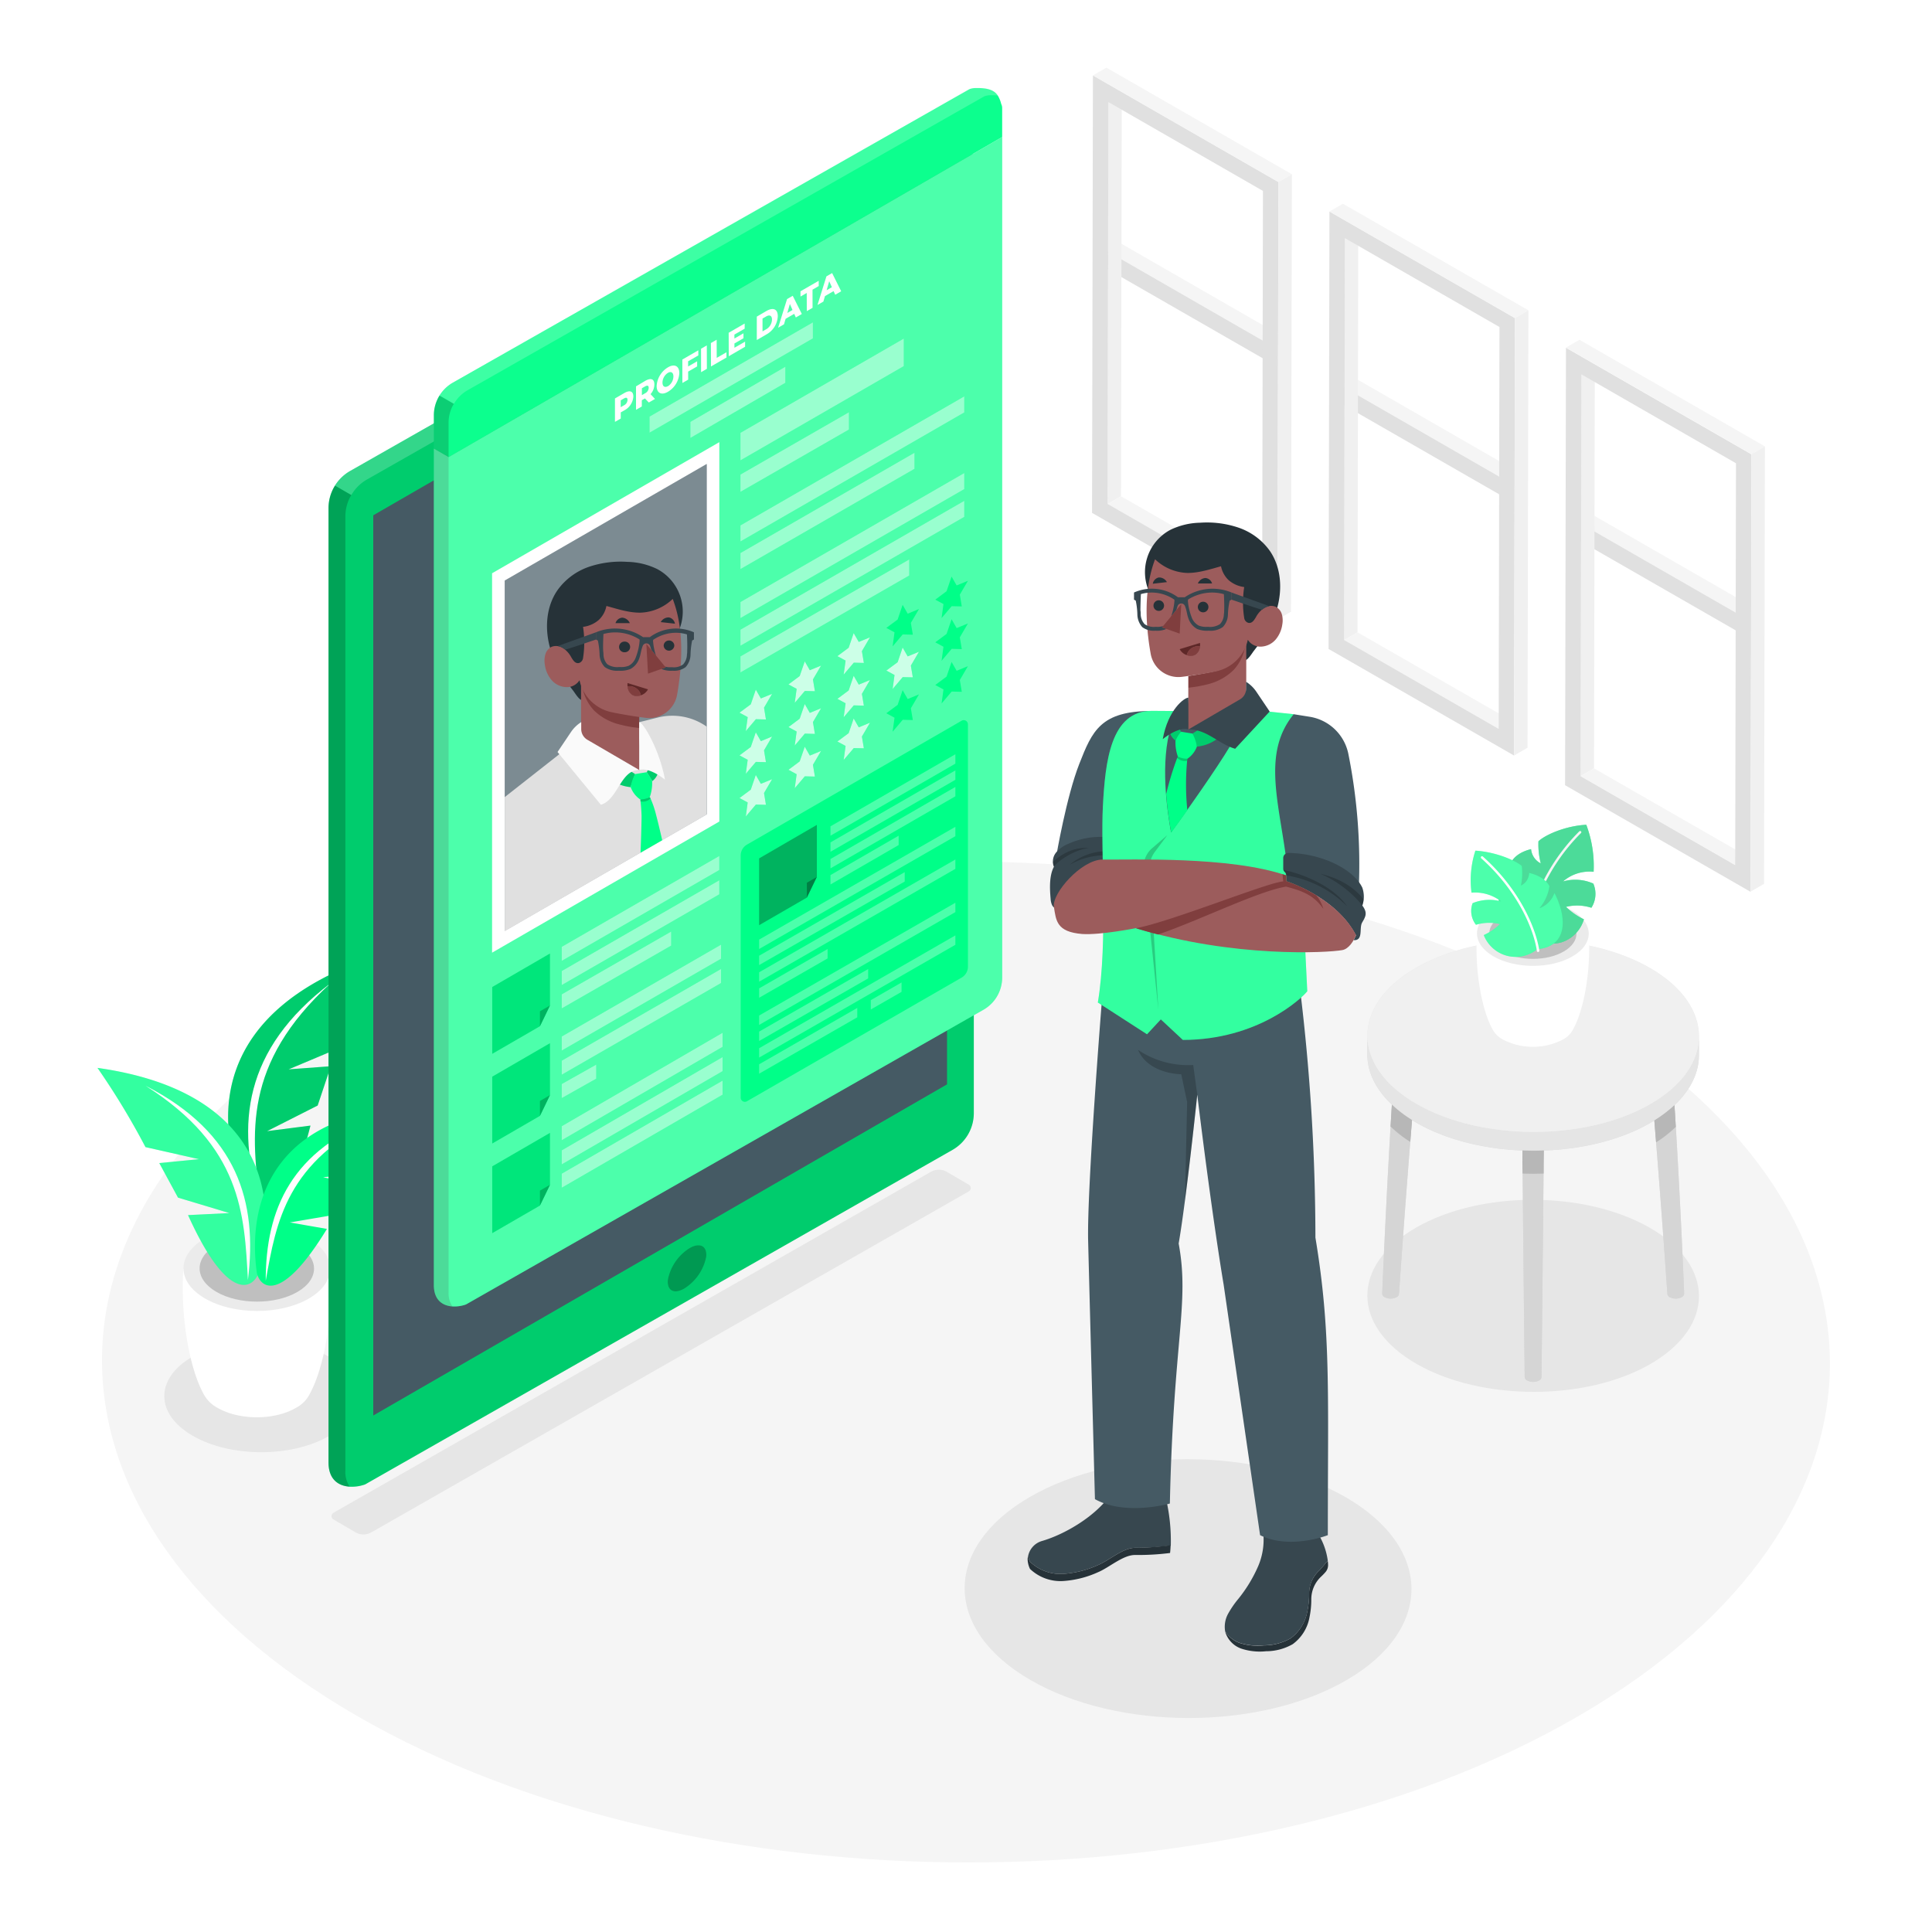<svg class="animated" id="freepik_stories-profile-data" xmlns="http://www.w3.org/2000/svg" viewBox="0 0 500 500" version="1.1" xmlns:xlink="http://www.w3.org/1999/xlink" xmlns:svgjs="http://svgjs.com/svgjs"><style>svg#freepik_stories-profile-data:not(.animated) .animable {opacity: 0;}svg#freepik_stories-profile-data.animated #freepik--Screen--inject-577 {animation: 1.5s Infinite  linear floating;animation-delay: 0s;}            @keyframes floating {                0% {                    opacity: 1;                    transform: translateY(0px);                }                50% {                    transform: translateY(-10px);                }                100% {                    opacity: 1;                    transform: translateY(0px);                }            }        </style><g id="freepik--Floor--inject-577" class="animable" style="transform-origin: 249.991px 352.49px;"><path d="M407.59,260.91c-87.61-50.58-229.17-50.58-316.21,0s-86.57,132.58,1,183.16,229.17,50.58,316.21,0S495.19,311.49,407.59,260.91Z" style="fill: rgb(245, 245, 245); transform-origin: 249.991px 352.49px;" id="elw1szro4t4i" class="animable"></path></g><g id="freepik--Shadows--inject-577" class="animable" style="transform-origin: 241.105px 373.667px;"><path d="M348.22,387.45c22.65,13.08,22.77,34.28.27,47.36s-59.11,13.08-81.77,0-22.77-34.28-.26-47.36S325.57,374.37,348.22,387.45Z" style="fill: rgb(230, 230, 230); transform-origin: 307.469px 411.13px;" id="elwcvut2hvp9p" class="animable"></path><path d="M366.54,352.94c16.81,9.7,44,9.7,60.69,0,8.35-4.86,12.5-11.22,12.46-17.58s-4.26-12.72-12.66-17.58c-16.82-9.7-44-9.7-60.69,0-8.35,4.86-12.5,11.22-12.47,17.58S358.13,348.08,366.54,352.94Z" style="fill: rgb(230, 230, 230); transform-origin: 396.78px 335.36px;" id="el2mi2ydkbzs" class="animable"></path><path d="M49.9,371.59c9.79,5.66,25.62,5.66,35.34,0,4.87-2.82,7.29-6.53,7.27-10.23s-2.48-7.42-7.38-10.24c-9.79-5.66-25.62-5.66-35.35,0-4.86,2.82-7.28,6.53-7.26,10.24S45,368.77,49.9,371.59Z" style="fill: rgb(230, 230, 230); transform-origin: 67.515px 361.355px;" id="el1abyq1jz0lfi" class="animable"></path><path d="M86.35,393.26l5.65,3.3a4.14,4.14,0,0,0,4.13,0l154.56-88.21a1,1,0,0,0,0-1.78l-5.66-3.3a4.1,4.1,0,0,0-4.12,0L86.36,391.47A1,1,0,0,0,86.35,393.26Z" style="fill: rgb(230, 230, 230); transform-origin: 168.518px 349.913px;" id="elbda7x59sjdn" class="animable"></path></g><g id="freepik--Windows--inject-577" class="animable" style="transform-origin: 369.69px 124.15px;"><polygon points="286.64 65.04 290.12 63.02 326.85 84.15 326.85 88.17 286.64 65.04" style="fill: rgb(245, 245, 245); transform-origin: 306.745px 75.595px;" id="eljkhyy8qs3rm" class="animable"></polygon><polygon points="286.64 65.04 286.64 65.04 286.64 65.04 326.85 88.17 326.85 92.75 286.63 69.65 286.64 65.04" style="fill: rgb(224, 224, 224); transform-origin: 306.74px 78.895px;" id="eldvyyrlw4j5" class="animable"></polygon><g id="eli395u7ynzg"><rect x="306.75" y="53.41" height="46.39" style="fill: rgb(224, 224, 224); transform-origin: 306.75px 76.605px; transform: rotate(-60.09deg);" class="animable"></rect></g><polygon points="347.85 100.25 351.33 98.23 388.06 119.36 388.06 123.38 347.85 100.25" style="fill: rgb(245, 245, 245); transform-origin: 367.955px 110.805px;" id="eld2jhjw1jk0u" class="animable"></polygon><polygon points="347.85 100.25 347.85 100.25 347.85 100.25 388.06 123.38 388.06 127.97 347.84 104.86 347.85 100.25" style="fill: rgb(224, 224, 224); transform-origin: 367.95px 114.11px;" id="elf2ajttku73s" class="animable"></polygon><g id="el9m9vndncd4d"><rect x="367.96" y="88.62" height="46.39" style="fill: rgb(224, 224, 224); transform-origin: 367.96px 111.815px; transform: rotate(-60.09deg);" class="animable"></rect></g><polygon points="409.06 135.47 412.54 133.44 449.27 154.57 449.27 158.59 409.06 135.47" style="fill: rgb(245, 245, 245); transform-origin: 429.165px 146.015px;" id="elqvrrxjr95ho" class="animable"></polygon><polygon points="409.06 135.47 409.06 135.47 409.06 135.47 449.27 158.59 449.27 163.18 409.05 140.08 409.06 135.47" style="fill: rgb(224, 224, 224); transform-origin: 429.16px 149.325px;" id="elt8usmoa3mls" class="animable"></polygon><g id="el0brjvxsvrc5r"><rect x="429.17" y="123.84" height="46.39" style="fill: rgb(224, 224, 224); transform-origin: 429.17px 147.035px; transform: rotate(-60.09deg);" class="animable"></rect></g><polygon points="286.84 26.43 290.31 24.41 290.11 128.43 286.63 130.44 286.84 26.43" style="fill: rgb(240, 240, 240); transform-origin: 288.47px 77.425px;" id="el3pii4ocyjzt" class="animable"></polygon><polygon points="286.63 130.44 290.11 128.43 330.12 151.39 326.65 153.41 286.63 130.44" style="fill: rgb(245, 245, 245); transform-origin: 308.375px 140.92px;" id="elqxvf7z8casg" class="animable"></polygon><path d="M282.85,19.52l48,27.59-.23,113.21-48-27.59Zm43.8,133.89.2-104-40-23-.21,104,40,23" style="fill: rgb(224, 224, 224); transform-origin: 306.735px 89.92px;" id="elvquseb347ab" class="animable"></path><polygon points="282.85 19.52 286.33 17.5 334.34 45.09 330.86 47.11 282.85 19.52" style="fill: rgb(245, 245, 245); transform-origin: 308.595px 32.305px;" id="elm9yx0g2n0yo" class="animable"></polygon><polygon points="330.86 47.11 334.34 45.09 334.11 158.3 330.63 160.32 330.86 47.11" style="fill: rgb(240, 240, 240); transform-origin: 332.485px 102.705px;" id="elmbkms56t9ap" class="animable"></polygon><polygon points="348.05 61.64 351.52 59.62 351.32 163.64 347.84 165.66 348.05 61.64" style="fill: rgb(240, 240, 240); transform-origin: 349.68px 112.64px;" id="elqgq7dkm04do" class="animable"></polygon><polygon points="347.84 165.66 351.32 163.64 391.33 186.61 387.86 188.63 347.84 165.66" style="fill: rgb(245, 245, 245); transform-origin: 369.585px 176.135px;" id="elvio7c1yid8r" class="animable"></polygon><path d="M344.06,54.74l48,27.58-.23,113.21-48-27.58Zm43.8,133.89.2-104-40-23-.21,104,40,23" style="fill: rgb(224, 224, 224); transform-origin: 367.945px 125.135px;" id="elsmqc61sly4m" class="animable"></path><polygon points="344.06 54.74 347.54 52.72 395.55 80.31 392.07 82.33 344.06 54.74" style="fill: rgb(245, 245, 245); transform-origin: 369.805px 67.525px;" id="el7fp5q6v7rc9" class="animable"></polygon><polygon points="392.07 82.33 395.55 80.31 395.32 193.51 391.84 195.53 392.07 82.33" style="fill: rgb(240, 240, 240); transform-origin: 393.695px 137.92px;" id="ele9vko40esb8" class="animable"></polygon><polygon points="409.26 96.86 412.73 94.84 412.53 198.85 409.05 200.87 409.26 96.86" style="fill: rgb(240, 240, 240); transform-origin: 410.89px 147.855px;" id="elcan0mfr42jh" class="animable"></polygon><polygon points="409.05 200.87 412.53 198.85 452.54 221.82 449.07 223.84 409.05 200.87" style="fill: rgb(245, 245, 245); transform-origin: 430.795px 211.345px;" id="elwwr3ctbpvj" class="animable"></polygon><path d="M405.27,90l48,27.59-.23,113.21-48-27.59Zm43.8,133.89.2-104-40-23-.21,104,40,23" style="fill: rgb(224, 224, 224); transform-origin: 429.155px 160.4px;" id="el9gmehul50pt" class="animable"></path><polygon points="405.27 89.95 408.75 87.93 456.76 115.52 453.28 117.54 405.27 89.95" style="fill: rgb(245, 245, 245); transform-origin: 431.015px 102.735px;" id="elaip2xfcdphu" class="animable"></polygon><polygon points="453.28 117.54 456.76 115.52 456.53 228.73 453.05 230.75 453.28 117.54" style="fill: rgb(240, 240, 240); transform-origin: 454.905px 173.135px;" id="elt1qax41y3zg" class="animable"></polygon></g><g id="freepik--Plant--inject-577" class="animable" style="transform-origin: 67.615px 307.046px;"><path d="M85.45,328.29l-19,.55-19-.55c-.82,12.82,1.68,25.88,5.13,32.26h0a8.62,8.62,0,0,0,3.76,3.82c5.6,3.23,14.65,3.23,20.22,0a8.35,8.35,0,0,0,3.75-3.92C83.78,354,86.26,341,85.45,328.29Z" style="fill: rgb(255, 255, 255); transform-origin: 66.449px 347.541px;" id="eld2vh9demxdp" class="animable"></path><path d="M79.84,320.52c7.44,4.29,7.48,11.25.09,15.54s-19.4,4.3-26.84,0-7.48-11.25-.09-15.54S72.41,316.22,79.84,320.52Z" style="fill: rgb(235, 235, 235); transform-origin: 66.465px 328.29px;" id="elkc18myq6tag" class="animable"></path><path d="M76.9,322.22c5.8,3.35,5.83,8.79.07,12.13s-15.14,3.35-20.94,0-5.83-8.78-.07-12.13S71.1,318.88,76.9,322.22Z" style="fill: rgb(224, 224, 224); transform-origin: 66.465px 328.285px;" id="elxw5bklei0zl" class="animable"></path><g id="eli9vit6tlbj9"><g style="opacity: 0.15; transform-origin: 66.465px 328.285px;" class="animable"><path d="M76.9,322.22c5.8,3.35,5.83,8.79.07,12.13s-15.14,3.35-20.94,0-5.83-8.78-.07-12.13S71.1,318.88,76.9,322.22Z" id="elsf6tkk7qbq" class="animable" style="transform-origin: 66.465px 328.285px;"></path></g></g><path d="M97.67,247.3c-42.77,14-43.16,42.62-33.52,63,2.44,4.12,9.8,6.34,16.2-19l-11.23,1.44,13.09-6.63,3.4-10.17-10.92.81,13.86-5.83A203.8,203.8,0,0,1,97.67,247.3Z" style="fill: rgb(0, 255, 136); transform-origin: 78.353px 280.068px;" id="eln5roj3tffuh" class="animable"></path><g id="el3l8vm71strn"><path d="M97.67,247.3c-42.77,14-43.16,42.62-33.52,63,2.44,4.12,9.8,6.34,16.2-19l-11.23,1.44,13.09-6.63,3.4-10.17-10.92.81,13.86-5.83A203.8,203.8,0,0,1,97.67,247.3Z" style="opacity: 0.2; transform-origin: 78.353px 280.068px;" class="animable"></path></g><path d="M85.57,254.45C63,271.57,61,291.2,67.35,311.69,65.1,293.65,62.66,275.41,85.57,254.45Z" style="fill: rgb(255, 255, 255); transform-origin: 74.893px 283.07px;" id="elqxaamug5d48" class="animable"></path><path d="M25.23,276.37c42.16,5.93,47.27,32.52,41.68,53.1-1.58,4.24-8.07,7.53-18.24-15l10.7-.53-13.3-4L41.22,301,51.52,300l-13.87-3.13A193.37,193.37,0,0,0,25.23,276.37Z" style="fill: rgb(0, 255, 136); transform-origin: 47.001px 304.449px;" id="elmsy17b0pdym" class="animable"></path><g id="elunnqltgm0jg"><path d="M25.23,276.37c42.16,5.93,47.27,32.52,41.68,53.1-1.58,4.24-8.07,7.53-18.24-15l10.7-.53-13.3-4L41.22,301,51.52,300l-13.87-3.13A193.37,193.37,0,0,0,25.23,276.37Z" style="fill: rgb(255, 255, 255); opacity: 0.2; transform-origin: 47.001px 304.449px;" class="animable"></path></g><path d="M37.68,281c23.85,12.2,29,30.14,26.48,50.28C63.26,314.12,62.5,296.73,37.68,281Z" style="fill: rgb(255, 255, 255); transform-origin: 51.21px 306.14px;" id="elktb49qlpgig" class="animable"></path><path d="M110,286.33c-38.66.63-46.25,24-43.51,43.19,1,4,6.43,7.69,18.12-11.48L75,316.37l12.44-2.12,5.37-7.48-9.17-2.11,12.86-1.26A176.33,176.33,0,0,1,110,286.33Z" style="fill: rgb(0, 255, 136); transform-origin: 87.993px 309.53px;" id="elm3uqoqqfsge" class="animable"></path><path d="M98.26,289.13C75.4,297.45,68.75,313,68.77,331.48,71.5,316.1,74.14,300.51,98.26,289.13Z" style="fill: rgb(255, 255, 255); transform-origin: 83.515px 310.305px;" id="elxcoxgq03p2o" class="animable"></path></g><g id="freepik--Table--inject-577" class="animable" style="transform-origin: 396.78px 285.539px;"><path d="M394,297.72c.27,29.88.59,58.65.59,58.65a1.07,1.07,0,0,0,.64.89,3.41,3.41,0,0,0,3.08,0,1.08,1.08,0,0,0,.63-.89s.32-28.76.59-58.64C397.71,297.8,395.86,297.8,394,297.72Z" style="fill: rgb(224, 224, 224); transform-origin: 396.765px 327.674px;" id="ele24980wf36p" class="animable"></path><path d="M357.71,334.82a1.08,1.08,0,0,0,.64.89,3.41,3.41,0,0,0,3.08,0,1.09,1.09,0,0,0,.63-.89s1.39-20.55,3.37-45a32.82,32.82,0,0,1-5.21-4C358.62,312,357.71,334.82,357.71,334.82Z" style="fill: rgb(224, 224, 224); transform-origin: 361.57px 310.949px;" id="eloq7h9n0ovod" class="animable"></path><path d="M431.51,334.82a1.09,1.09,0,0,0,.63.89,3.41,3.41,0,0,0,3.08,0,1.11,1.11,0,0,0,.64-.89S435,312.09,433.35,286a32.89,32.89,0,0,1-5.21,3.95C430.13,314.33,431.51,334.82,431.51,334.82Z" style="fill: rgb(224, 224, 224); transform-origin: 432px 311.039px;" id="elm9obp2pyzsd" class="animable"></path><g id="el5nc51kt78zv"><path d="M394,297.72c.27,29.88.59,58.65.59,58.65a1.07,1.07,0,0,0,.64.89,3.41,3.41,0,0,0,3.08,0,1.08,1.08,0,0,0,.63-.89s.32-28.76.59-58.64C397.71,297.8,395.86,297.8,394,297.72Z" style="opacity: 0.1; transform-origin: 396.765px 327.674px;" class="animable"></path></g><g id="elrxg3z9arvcg"><path d="M357.71,334.82a1.08,1.08,0,0,0,.64.89,3.41,3.41,0,0,0,3.08,0,1.09,1.09,0,0,0,.63-.89s1.39-20.55,3.37-45a32.82,32.82,0,0,1-5.21-4C358.62,312,357.71,334.82,357.71,334.82Z" style="opacity: 0.1; transform-origin: 361.57px 310.949px;" class="animable"></path></g><g id="el2z51emb2t2"><path d="M431.51,334.82a1.09,1.09,0,0,0,.63.89,3.41,3.41,0,0,0,3.08,0,1.11,1.11,0,0,0,.64-.89S435,312.09,433.35,286a32.89,32.89,0,0,1-5.21,3.95C430.13,314.33,431.51,334.82,431.51,334.82Z" style="opacity: 0.1; transform-origin: 432px 311.039px;" class="animable"></path></g><path d="M439.69,268.1c0,6.36-4.11,12.72-12.46,17.57-16.71,9.71-43.88,9.71-60.69,0-8.41-4.85-12.63-11.21-12.67-17.57h0v4.83c0,4.49,2.15,9,6.35,12.94a32.82,32.82,0,0,0,5.21,4l1.11.67c7.66,4.42,17.48,6.82,27.48,7.21,1.84.08,3.69.08,5.53,0,10.09-.35,20-2.76,27.68-7.22l.91-.56a32.89,32.89,0,0,0,5.21-3.95c4.25-4,6.37-8.53,6.34-13.07h0V268.1Z" style="fill: rgb(224, 224, 224); transform-origin: 396.78px 282.955px;" id="el35ovjfotnnu" class="animable"></path><g id="elda88poum01c"><path d="M439.69,268.1c0,6.36-4.11,12.72-12.46,17.57-16.71,9.71-43.88,9.71-60.69,0-8.41-4.85-12.63-11.21-12.67-17.57h0v4.83c0,4.49,2.15,9,6.35,12.94a32.82,32.82,0,0,0,5.21,4l1.11.67c7.66,4.42,17.48,6.82,27.48,7.21,1.84.08,3.69.08,5.53,0,10.09-.35,20-2.76,27.68-7.22l.91-.56a32.89,32.89,0,0,0,5.21-3.95c4.25-4,6.37-8.53,6.34-13.07h0V268.1Z" style="opacity: 0.1; transform-origin: 396.78px 282.955px;" class="animable"></path></g><path d="M366.54,285.67c16.81,9.71,44,9.71,60.69,0,8.35-4.85,12.5-11.21,12.46-17.57s-4.26-12.72-12.66-17.58c-16.82-9.7-44-9.7-60.69,0-8.35,4.86-12.5,11.22-12.47,17.58S358.13,280.82,366.54,285.67Z" style="fill: rgb(224, 224, 224); transform-origin: 396.78px 268.099px;" id="eloeldufbwyim" class="animable"></path><g id="elw40w0gbnbvs"><g style="opacity: 0.3; transform-origin: 396.785px 294.821px;" class="animable"><path d="M394,297.72c0,2,0,4,.05,6,1.81.07,3.62.07,5.43,0,0-2,0-4,.05-6C397.71,297.8,395.86,297.8,394,297.72Z" id="elyy9ndukhxdf" class="animable" style="transform-origin: 396.765px 300.746px;"></path><path d="M360.22,285.87c-.11,1.91-.23,3.8-.34,5.66a31.94,31.94,0,0,0,5.1,4c.14-1.87.3-3.77.45-5.69A32.82,32.82,0,0,1,360.22,285.87Z" id="el7ocd6746e8v" class="animable" style="transform-origin: 362.655px 290.7px;"></path><path d="M433.35,286a32.89,32.89,0,0,1-5.21,3.95q.24,2.88.46,5.69a31.78,31.78,0,0,0,5.09-4C433.58,289.8,433.47,287.91,433.35,286Z" id="el7mshgplu53c" class="animable" style="transform-origin: 430.915px 290.82px;"></path></g></g><g id="elc8wbqp5boa4"><g style="opacity: 0.5; transform-origin: 396.78px 300.436px;" class="animable"><path d="M394,297.72c.27,29.88.59,58.65.59,58.65a1.07,1.07,0,0,0,.64.89,3.41,3.41,0,0,0,3.08,0,1.08,1.08,0,0,0,.63-.89s.32-28.76.59-58.64C397.71,297.8,395.86,297.8,394,297.72Z" style="fill: rgb(224, 224, 224); transform-origin: 396.765px 327.674px;" id="el4blm58k67oh" class="animable"></path><path d="M357.71,334.82a1.08,1.08,0,0,0,.64.89,3.41,3.41,0,0,0,3.08,0,1.09,1.09,0,0,0,.63-.89s1.39-20.55,3.37-45a32.82,32.82,0,0,1-5.21-4C358.62,312,357.71,334.82,357.71,334.82Z" style="fill: rgb(224, 224, 224); transform-origin: 361.57px 310.949px;" id="elbexca4w74tk" class="animable"></path><path d="M431.51,334.82a1.09,1.09,0,0,0,.63.89,3.41,3.41,0,0,0,3.08,0,1.11,1.11,0,0,0,.64-.89S435,312.09,433.35,286a32.89,32.89,0,0,1-5.21,3.95C430.13,314.33,431.51,334.82,431.51,334.82Z" style="fill: rgb(224, 224, 224); transform-origin: 432px 311.039px;" id="elzzgrr96mhye" class="animable"></path><path d="M439.69,268.1c0,6.36-4.11,12.72-12.46,17.57-16.71,9.71-43.88,9.71-60.69,0-8.41-4.85-12.63-11.21-12.67-17.57h0v4.83c0,4.49,2.15,9,6.35,12.94a32.82,32.82,0,0,0,5.21,4l1.11.67c7.66,4.42,17.48,6.82,27.48,7.21,1.84.08,3.69.08,5.53,0,10.09-.35,20-2.76,27.68-7.22l.91-.56a32.89,32.89,0,0,0,5.21-3.95c4.25-4,6.37-8.53,6.34-13.07h0V268.1Z" style="fill: rgb(255, 255, 255); transform-origin: 396.78px 282.955px;" id="el6l82ggnhinv" class="animable"></path><path d="M366.54,285.67c16.81,9.71,44,9.71,60.69,0,8.35-4.85,12.5-11.21,12.46-17.57s-4.26-12.72-12.66-17.58c-16.82-9.7-44-9.7-60.69,0-8.35,4.86-12.5,11.22-12.47,17.58S358.13,280.82,366.54,285.67Z" style="fill: rgb(255, 255, 255); transform-origin: 396.78px 268.099px;" id="eldhkw3j6lxwf" class="animable"></path></g></g><path d="M411.16,241.59,396.7,242l-14.46-.42c-.62,9.76,1.28,19.72,3.91,24.58h0a6.61,6.61,0,0,0,2.86,2.91,17,17,0,0,0,15.41,0,6.39,6.39,0,0,0,2.86-3C409.9,261.2,411.78,251.3,411.16,241.59Z" style="fill: rgb(255, 255, 255); transform-origin: 396.7px 256.248px;" id="eleln0k5if79k" class="animable"></path><path d="M406.89,235.66c5.67,3.27,5.7,8.58.07,11.85s-14.79,3.27-20.45,0-5.7-8.57-.07-11.85S401.23,232.39,406.89,235.66Z" style="fill: rgb(235, 235, 235); transform-origin: 396.702px 241.583px;" id="elg22gmxcster" class="animable"></path><path d="M404.65,237c4.42,2.55,4.45,6.69.05,9.24s-11.53,2.55-15.95,0-4.45-6.69-.05-9.24S400.23,234.41,404.65,237Z" style="fill: rgb(224, 224, 224); transform-origin: 396.7px 241.612px;" id="elxhua0bfr8vc" class="animable"></path><g id="elcv4rxh775ig"><g style="opacity: 0.15; transform-origin: 396.7px 241.612px;" class="animable"><path d="M404.65,237c4.42,2.55,4.45,6.69.05,9.24s-11.53,2.55-15.95,0-4.45-6.69-.05-9.24S400.23,234.41,404.65,237Z" id="elfzwpdie9h7v" class="animable" style="transform-origin: 396.7px 241.612px;"></path></g></g><path d="M395.49,242a9.56,9.56,0,0,0,8.49,1.92,8.87,8.87,0,0,0,5.94-6,17.34,17.34,0,0,1-4.64-3.22,12,12,0,0,1,6.57.23,6.69,6.69,0,0,0,.5-6.26,11.51,11.51,0,0,0-7.84-.55,10.42,10.42,0,0,1,7.92-2.5,30.38,30.38,0,0,0-1.9-12.17c-5.39.28-10.62,2.6-12.38,4.27a19.65,19.65,0,0,0,.6,5.73,4.63,4.63,0,0,1-2.51-3.7c-3.37.84-4.82,2.52-5.34,3.81a14,14,0,0,0,3.19,6.47c-3.17-1-4.45-4.49-4.45-4.49C386.52,232.92,387.12,241.28,395.49,242Z" style="fill: rgb(0, 255, 136); transform-origin: 400.403px 228.834px;" id="el30hyg1keoak" class="animable"></path><g id="elv2f4dbvm03e"><path d="M395.49,242a9.56,9.56,0,0,0,8.49,1.92,8.87,8.87,0,0,0,5.94-6,17.34,17.34,0,0,1-4.64-3.22,12,12,0,0,1,6.57.23,6.69,6.69,0,0,0,.5-6.26,11.51,11.51,0,0,0-7.84-.55,10.42,10.42,0,0,1,7.92-2.5,30.38,30.38,0,0,0-1.9-12.17c-5.39.28-10.62,2.6-12.38,4.27a19.65,19.65,0,0,0,.6,5.73,4.63,4.63,0,0,1-2.51-3.7c-3.37.84-4.82,2.52-5.34,3.81a14,14,0,0,0,3.19,6.47c-3.17-1-4.45-4.49-4.45-4.49C386.52,232.92,387.12,241.28,395.49,242Z" style="opacity: 0.2; transform-origin: 400.403px 228.834px;" class="animable"></path></g><g id="ellqlp0mjx6we"><path d="M395.49,242a9.56,9.56,0,0,0,8.49,1.92,8.87,8.87,0,0,0,5.94-6,17.34,17.34,0,0,1-4.64-3.22,12,12,0,0,1,6.57.23,6.69,6.69,0,0,0,.5-6.26,11.51,11.51,0,0,0-7.84-.55,10.42,10.42,0,0,1,7.92-2.5,30.38,30.38,0,0,0-1.9-12.17c-5.39.28-10.62,2.6-12.38,4.27a19.65,19.65,0,0,0,.6,5.73,4.63,4.63,0,0,1-2.51-3.7c-3.37.84-4.82,2.52-5.34,3.81a14,14,0,0,0,3.19,6.47c-3.17-1-4.45-4.49-4.45-4.49C386.52,232.92,387.12,241.28,395.49,242Z" style="fill: rgb(255, 255, 255); opacity: 0.3; transform-origin: 400.403px 228.834px;" class="animable"></path></g><path d="M395.31,242.8h0a.31.31,0,0,1-.29-.33c.52-6.81,4.41-18.05,13.7-27.32a.31.31,0,0,1,.44.44c-9.16,9.15-13,20.22-13.51,26.93A.32.32,0,0,1,395.31,242.8Z" style="fill: rgb(245, 245, 245); transform-origin: 402.135px 228.931px;" id="elejelwi8lxe4" class="animable"></path><path d="M397.85,245.64A8.85,8.85,0,0,1,384,242a15,15,0,0,0,4.19-2.85,11.89,11.89,0,0,0-6.21.18,5.77,5.77,0,0,1-.87-5.59,11.39,11.39,0,0,1,7.4-.44,11,11,0,0,0-7.68-2.28,24.71,24.71,0,0,1,1-10.87c5.13.31,10.22,2.44,12,3.95a16.34,16.34,0,0,1-.21,5.08,3.73,3.73,0,0,0,2.13-3.27c3.22.78,4.67,2.29,5.24,3.43a11.24,11.24,0,0,1-2.59,5.71,6.38,6.38,0,0,0,3.89-3.94C405.68,237.65,405.63,245,397.85,245.64Z" style="fill: rgb(0, 255, 136); transform-origin: 392.525px 233.895px;" id="elhi2vwnt05hp" class="animable"></path><g id="el9oza6t1mn0m"><path d="M397.85,245.64A8.85,8.85,0,0,1,384,242a15,15,0,0,0,4.19-2.85,11.89,11.89,0,0,0-6.21.18,5.77,5.77,0,0,1-.87-5.59,11.39,11.39,0,0,1,7.4-.44,11,11,0,0,0-7.68-2.28,24.71,24.71,0,0,1,1-10.87c5.13.31,10.22,2.44,12,3.95a16.34,16.34,0,0,1-.21,5.08,3.73,3.73,0,0,0,2.13-3.27c3.22.78,4.67,2.29,5.24,3.43a11.24,11.24,0,0,1-2.59,5.71,6.38,6.38,0,0,0,3.89-3.94C405.68,237.65,405.63,245,397.85,245.64Z" style="fill: rgb(255, 255, 255); opacity: 0.3; transform-origin: 392.525px 233.895px;" class="animable"></path></g><path d="M398.06,246.38a.32.32,0,0,1-.31-.26c-.88-5.93-5.19-15.77-14.42-24a.31.31,0,0,1,0-.44.31.31,0,0,1,.44,0C393.1,230,397.47,240,398.37,246a.32.32,0,0,1-.26.36Z" style="fill: rgb(255, 255, 255); transform-origin: 390.806px 233.984px;" id="eldwufyyeaevh" class="animable"></path></g><g id="freepik--Device--inject-577" class="animable" style="transform-origin: 168.52px 209.995px;"><path d="M251.73,39.94h0a9.26,9.26,0,0,0-1-2.41c-1-1.5-2.67-2.38-6.71-2.3a5.16,5.16,0,0,0-1.65.33L90.55,121.93a11.1,11.1,0,0,0-5.53,9.5V378.49c0,4.41,2.59,6.07,5.47,6.26a10.25,10.25,0,0,0,3.66-.47l0,0a2.65,2.65,0,0,0,.44-.17L246.5,297.59a10.94,10.94,0,0,0,5.52-9.5v-247A2.75,2.75,0,0,0,251.73,39.94Z" style="fill: rgb(0, 255, 136); transform-origin: 168.52px 209.995px;" id="el7p7d7lfd1ts" class="animable"></path><g id="elahkfxbn3g7d"><path d="M251.73,39.94h0a9.26,9.26,0,0,0-1-2.41c-1-1.5-2.67-2.38-6.71-2.3a5.16,5.16,0,0,0-1.65.33L90.55,121.93a11.1,11.1,0,0,0-5.53,9.5V378.49c0,4.41,2.59,6.07,5.47,6.26a10.25,10.25,0,0,0,3.66-.47l0,0a2.65,2.65,0,0,0,.44-.17L246.5,297.59a10.94,10.94,0,0,0,5.52-9.5v-247A2.75,2.75,0,0,0,251.73,39.94Z" style="opacity: 0.2; transform-origin: 168.52px 209.995px;" class="animable"></path></g><g id="el79hup5717bp"><path d="M86.16,126.63a10.91,10.91,0,0,0-1.14,4.8V378.49c0,4.41,2.59,6.07,5.47,6.26a6.8,6.8,0,0,1-1.11-4.05V133.63a10.89,10.89,0,0,1,1.13-4.79c.12-.25.28-.48.42-.72l-4.22-2.44C86.52,126,86.32,126.3,86.16,126.63Z" style="opacity: 0.2; transform-origin: 87.975px 255.215px;" class="animable"></path></g><g id="elcrmf9sfq23i"><path d="M244.06,35.23a5.16,5.16,0,0,0-1.65.33L90.55,121.93a10.79,10.79,0,0,0-3.84,3.75l4.22,2.44a10.83,10.83,0,0,1,4-4L246.76,37.76a5.41,5.41,0,0,1,1.65-.32,18.92,18.92,0,0,1,2.36.09C249.82,36,248.1,35.15,244.06,35.23Z" style="fill: rgb(255, 255, 255); opacity: 0.2; transform-origin: 168.74px 81.672px;" class="animable"></path></g><polygon points="245.09 47.66 96.6 133.36 96.6 366.33 245.09 280.63 245.09 47.66" style="fill: rgb(69, 90, 100); transform-origin: 170.845px 206.995px;" id="elkz19gbhdbem" class="animable"></polygon><path d="M178.47,323a12.47,12.47,0,0,0-5.61,8.08c-.37,2.88,1.54,4,4.28,2.37a12.54,12.54,0,0,0,5.61-8.08C183.11,322.5,181.2,321.43,178.47,323Z" style="fill: rgb(0, 255, 136); transform-origin: 177.804px 328.239px;" id="el7upfmtqfh2k" class="animable"></path><g id="elhxwa3jn2i6"><g style="opacity: 0.4; transform-origin: 177.804px 328.239px;" class="animable"><path d="M178.47,323a12.47,12.47,0,0,0-5.61,8.08c-.37,2.88,1.54,4,4.28,2.37a12.54,12.54,0,0,0,5.61-8.08C183.11,322.5,181.2,321.43,178.47,323Z" id="eleztihwepe2v" class="animable" style="transform-origin: 177.804px 328.239px;"></path></g></g></g><g id="freepik--Screen--inject-577" class="animable" style="transform-origin: 185.82px 180.405px;"><path d="M259.36,35.46V27.9a2.39,2.39,0,0,0-.25-1h0a7.45,7.45,0,0,0-.85-2.11c-.83-1.33-2.35-2.1-5.91-2a4.54,4.54,0,0,0-1.45.28L117.14,99.06a9.77,9.77,0,0,0-4.86,8.36v8.66l3.83,2.21Z" style="fill: rgb(0, 255, 136); transform-origin: 185.82px 70.536px;" id="elrh4v0ifu12" class="animable"></path><path d="M116.11,118.29l-3.83-2.21V332.59c0,3.88,2.28,5.35,4.81,5.51a9,9,0,0,0,3.23-.41l0,0a3.2,3.2,0,0,0,.39-.16L254.5,261.33a9.61,9.61,0,0,0,4.86-8.36V35.46Z" style="fill: rgb(0, 255, 136); transform-origin: 185.82px 186.787px;" id="ely1d5tn5qq78" class="animable"></path><g id="elxk2488fi9ci"><path d="M113.28,103.2a9.53,9.53,0,0,0-1,4.22V332.59c0,3.88,2.28,5.35,4.81,5.51a6,6,0,0,1-1-3.57V109.37a9.63,9.63,0,0,1,1-4.22c.11-.22.25-.43.37-.64l-3.72-2.14A8.52,8.52,0,0,0,113.28,103.2Z" style="opacity: 0.2; transform-origin: 114.87px 220.235px;" class="animable"></path></g><g id="el8ltahmm7djg"><path d="M252.35,22.7a4.54,4.54,0,0,0-1.45.28L117.14,99.06a9.49,9.49,0,0,0-3.38,3.31l3.72,2.14A9.58,9.58,0,0,1,121,101L254.73,24.93a4.37,4.37,0,0,1,1.46-.28,14.66,14.66,0,0,1,2.07.08C257.43,23.4,255.91,22.63,252.35,22.7Z" style="fill: rgb(255, 255, 255); opacity: 0.2; transform-origin: 186.01px 63.603px;" class="animable"></path></g><g id="el2dju06dlsdo"><path d="M259.36,35.46V27.9a2.39,2.39,0,0,0-.25-1h0a7.45,7.45,0,0,0-.85-2.11c-.83-1.33-2.35-2.1-5.91-2a4.54,4.54,0,0,0-1.45.28L117.14,99.06a9.77,9.77,0,0,0-4.86,8.36v8.66l3.83,2.21Z" style="fill: rgb(255, 255, 255); opacity: 0.05; transform-origin: 185.82px 70.536px;" class="animable"></path></g><g id="ellmfee2b9pr"><path d="M116.11,118.29l-3.83-2.21V332.59c0,3.88,2.28,5.35,4.81,5.51a9,9,0,0,0,3.23-.41l0,0a3.2,3.2,0,0,0,.39-.16L254.5,261.33a9.61,9.61,0,0,0,4.86-8.36V35.46Z" style="fill: rgb(255, 255, 255); opacity: 0.3; transform-origin: 185.82px 186.787px;" class="animable"></path></g><polygon points="186.16 114.43 127.35 148.36 127.35 246.55 186.16 212.61 186.16 114.43" style="fill: rgb(255, 255, 255); transform-origin: 156.755px 180.49px;" id="elahhgbzt36xm" class="animable"></polygon><polygon points="130.62 150.25 182.9 120.08 182.9 210.73 130.62 240.89 130.62 150.25" style="fill: rgb(69, 90, 100); transform-origin: 156.76px 180.485px;" id="elwy8t7n004ql" class="animable"></polygon><g id="eldltgqc3ogzv"><polygon points="130.62 150.25 182.9 120.08 182.9 210.73 130.62 240.89 130.62 150.25" style="fill: rgb(255, 255, 255); opacity: 0.3; transform-origin: 156.76px 180.485px;" class="animable"></polygon></g><path d="M182.9,210.8,130.62,241V206.29l15.21-11.95,19.6-7.44,4.85-1.21a15.38,15.38,0,0,1,12.62,2.37h0Z" style="fill: rgb(224, 224, 224); transform-origin: 156.76px 213.115px;" id="elexplk9qdkvq" class="animable"></path><path d="M152.71,185.54Z" style="fill: rgb(255, 168, 167); transform-origin: 152.71px 185.54px;" id="el9hmmowgaa5g" class="animable"></path><path d="M142.45,168c-1.52-5.09-1.19-10.93,1.85-15.29a16.67,16.67,0,0,1,8.06-6,25.68,25.68,0,0,1,10-1.3,18.41,18.41,0,0,1,7.74,1.87,12.46,12.46,0,0,1,5.12,16.88,20.88,20.88,0,0,1-5.07,5.78,64.31,64.31,0,0,1-12.77,8.52c-1.14.58-2.3,1.13-3.48,1.64-.8.35-2.31,1.33-3.21,1.15s-1.84-1.85-2.38-2.54c-.78-1-1.52-2-2.21-3.06A29.2,29.2,0,0,1,142.45,168Z" style="fill: rgb(38, 50, 56); transform-origin: 159.132px 163.311px;" id="elo7dd0f227tq" class="animable"></path><path d="M169.76,210.75a25.22,25.22,0,0,0-1.56-4.46l-2.5.59c.19,1.4.29,2.86.34,4.31,0,1-.08,4.7-.27,9.49l5.61-3.23C170.88,215.25,170.35,213,169.76,210.75Z" style="fill: rgb(0, 255, 136); transform-origin: 168.54px 213.485px;" id="elkj81fwfgua8" class="animable"></path><g id="elibfi97it59"><path d="M165.76,207.41c0-.17,0-.35-.06-.53l2.5-.59.15.37a2.89,2.89,0,0,1-2.59.75Z" style="opacity: 0.2; transform-origin: 167.025px 206.88px;" class="animable"></path></g><path d="M164.36,200.33l-2-1.26-4.58,2.5a10.59,10.59,0,0,0,5.41,2.14Z" style="fill: rgb(0, 255, 136); transform-origin: 161.07px 201.39px;" id="elxib53fiw1wi" class="animable"></path><path d="M167.4,199.85l.6-1.35,2.31,1.45a4.18,4.18,0,0,1-1.5,2.2Z" style="fill: rgb(0, 255, 136); transform-origin: 168.855px 200.325px;" id="el1uheuuof63y" class="animable"></path><g id="elllnrf9aky5"><path d="M164.36,200.33l-2-1.26-4.58,2.5a10.59,10.59,0,0,0,5.41,2.14Z" style="opacity: 0.2; transform-origin: 161.07px 201.39px;" class="animable"></path></g><g id="elgezd8b4gvmb"><path d="M167.4,199.85l.6-1.35,2.31,1.45a4.18,4.18,0,0,1-1.5,2.2Z" style="opacity: 0.2; transform-origin: 168.855px 200.325px;" class="animable"></path></g><path d="M163.22,203.71a11,11,0,0,1,1.14-3.38l3-.48a12,12,0,0,1,1.41,2.3,10.91,10.91,0,0,1-.61,4.14,5.32,5.32,0,0,1-2.5.59A6.58,6.58,0,0,1,163.22,203.71Z" style="fill: rgb(0, 255, 136); transform-origin: 166.001px 203.365px;" id="el1i9rb6erf84" class="animable"></path><path d="M150.38,176.86v13.88c2.76,3.81,14.37,8.64,15.05,8.53.84-.15,0-7.63,0-8.28v-5.62c-2.26-.34-4.47-.74-6.46-1.16A11.72,11.72,0,0,1,150.38,176.86Z" style="fill: rgb(156, 92, 92); transform-origin: 158.092px 188.066px;" id="el10glzotxjw58" class="animable"></path><path d="M160.38,187.5a31.79,31.79,0,0,0,5.05.9v-3c-2.26-.34-4.47-.74-6.46-1.16a11.73,11.73,0,0,1-8.3-6.7,12.08,12.08,0,0,0,3,6.26A14.35,14.35,0,0,0,160.38,187.5Z" style="fill: rgb(128, 62, 62); transform-origin: 158.05px 182.97px;" id="elftnjkrxzjt" class="animable"></path><path d="M174.1,155a12.67,12.67,0,0,1-8.45,3.56c-3,0-5.84-.95-8.71-1.74a6.67,6.67,0,0,1-2,3.64,7.63,7.63,0,0,1-4.05,1.77,26.13,26.13,0,0,1,0,8.09,1.55,1.55,0,0,1-1,1.25c-1,.28-1.6-.71-2.07-1.51a6.66,6.66,0,0,0-2.1-2.34,3.28,3.28,0,0,0-3-.31,3.21,3.21,0,0,0-1.6,2,6,6,0,0,0-.12,2.56,7.66,7.66,0,0,0,1.66,3.92,5.29,5.29,0,0,0,3.73,1.93,3.85,3.85,0,0,0,3.58-1.77l.07.26a10.76,10.76,0,0,0,8.21,8c1.82.38,3.84.74,5.89,1.06,1,.15,2,.29,3,.41a7.34,7.34,0,0,0,8.1-6C176.61,171.87,177.07,162.75,174.1,155Z" style="fill: rgb(156, 92, 92); transform-origin: 158.611px 170.416px;" id="elgm0ujruu74t" class="animable"></path><path d="M168.18,164.89h-1.76a12.93,12.93,0,0,0-12.19-1.25v1.86l.49.26a19.28,19.28,0,0,1,.45,3.65,4.86,4.86,0,0,0,1.35,3.23,5.53,5.53,0,0,0,3.62.94,6.84,6.84,0,0,0,3-.44,4.83,4.83,0,0,0,2.3-2.76c.44-1.16.36-1.83.9-3.22a1,1,0,0,1,1-.65,1,1,0,0,1,.9.65c.5,1.39.44,2.06.84,3.22a4.83,4.83,0,0,0,2.15,2.76,6,6,0,0,0,2.83.44,4.93,4.93,0,0,0,3.39-.94,5,5,0,0,0,1.26-3.23,20.1,20.1,0,0,1,.42-3.65l.46-.26v-1.86A11.43,11.43,0,0,0,168.18,164.89Zm-2.65,1-.07.66a15.86,15.86,0,0,1-.89,3.51,4,4,0,0,1-1.82,2.22,5.09,5.09,0,0,1-2.17.35h-.4a4.61,4.61,0,0,1-3-.72,3.76,3.76,0,0,1-1-2.59c0-.31-.06-.63-.08-1-.06-.89,0-2.83.07-4.24a11.57,11.57,0,0,1,3.09-.42,11.73,11.73,0,0,1,6.21,1.81C165.56,165.53,165.53,165.84,165.53,165.84Zm12.32,2.48c0,.32,0,.64-.07,1a3.9,3.9,0,0,1-1,2.59,4.09,4.09,0,0,1-2.8.72h-.37a4.47,4.47,0,0,1-2-.35,3.9,3.9,0,0,1-1.7-2.22,16.62,16.62,0,0,1-.83-3.51l-.07-.66s0-.31.07-.37a10.47,10.47,0,0,1,5.81-1.81,10.1,10.1,0,0,1,2.89.42C177.86,165.49,177.9,167.43,177.85,168.32Z" style="fill: rgb(55, 71, 79); transform-origin: 166.91px 168.132px;" id="elicy1fc8zoq8" class="animable"></path><path d="M154.23,163.64l-9.92,3.57a4.37,4.37,0,0,1,1.95.91c.1.09,8-2.62,8-2.62Z" style="fill: rgb(55, 71, 79); transform-origin: 149.285px 165.881px;" id="elh0vts3xok9h" class="animable"></path><polygon points="167.28 166.66 172.29 172.72 167.7 174.34 167.28 166.66" style="fill: rgb(156, 92, 92); transform-origin: 169.785px 170.5px;" id="el0ji2at4tt4y" class="animable"></polygon><polygon points="167.28 166.66 172.29 172.72 167.7 174.34 167.28 166.66" style="fill: rgb(128, 62, 62); transform-origin: 169.785px 170.5px;" id="elsv8dti84a4" class="animable"></polygon><path d="M160.22,167.42a1.36,1.36,0,0,0,1.36,1.38,1.38,1.38,0,1,0,0-2.75A1.37,1.37,0,0,0,160.22,167.42Z" style="fill: rgb(38, 50, 56); transform-origin: 161.649px 167.425px;" id="el4n82mg6x86q" class="animable"></path><path d="M171.76,167a1.37,1.37,0,0,0,1.36,1.39,1.39,1.39,0,0,0,1.39-1.37,1.38,1.38,0,0,0-2.75,0Z" style="fill: rgb(38, 50, 56); transform-origin: 173.135px 167.074px;" id="elwfq2pcro8tk" class="animable"></path><path d="M171,161l3.68.41a2,2,0,0,0-1.54-1.62A2.33,2.33,0,0,0,171,161Z" style="fill: rgb(38, 50, 56); transform-origin: 172.84px 160.599px;" id="el2tvuajbdzrg" class="animable"></path><path d="M163,161.27l-3.71,0a2,2,0,0,1,1.73-1.42A2.33,2.33,0,0,1,163,161.27Z" style="fill: rgb(38, 50, 56); transform-origin: 161.145px 160.56px;" id="el8ozwogaijg4" class="animable"></path><path d="M162.41,176.77l5.29,1.63a3.26,3.26,0,0,1-3.56,1.64C162.84,179.68,162.25,178.11,162.41,176.77Z" style="fill: rgb(156, 92, 92); transform-origin: 165.042px 178.442px;" id="el4v0l8gypctf" class="animable"></path><path d="M162.41,176.77l5.29,1.63a3.26,3.26,0,0,1-3.56,1.64C162.84,179.68,162.25,178.11,162.41,176.77Z" style="fill: rgb(94, 40, 40); transform-origin: 165.042px 178.442px;" id="elpbiqj1tegsb" class="animable"></path><path d="M165.87,179.93a3,3,0,0,1-1.73.11,2.65,2.65,0,0,1-1.72-2.39,3,3,0,0,1,3.45,2.28Z" style="fill: rgb(156, 92, 92); transform-origin: 164.145px 178.861px;" id="elto8qxofmlzk" class="animable"></path><path d="M165.87,179.93a3,3,0,0,1-1.73.11,2.65,2.65,0,0,1-1.72-2.39,3,3,0,0,1,3.45,2.28Z" style="fill: rgb(128, 62, 62); transform-origin: 164.145px 178.861px;" id="eljyzfqpjkhqj" class="animable"></path><path d="M165.43,199.27c-4.82-.08-5.52,7.71-9.92,9l-11.22-13.65,3.48-5.17a9,9,0,0,1,2.65-2.57h0l0,1.87a3.22,3.22,0,0,0,1.59,2.7Z" style="fill: rgb(250, 250, 250); transform-origin: 154.86px 197.575px;" id="elgjjwyvkbfs4" class="animable"></path><path d="M165.43,199.27c2.67-.83,6.67,2.51,6.67,2.51-1.4-7.74-5.64-14.88-6.67-14.88Z" style="fill: rgb(250, 250, 250); transform-origin: 168.765px 194.34px;" id="elghnxvzpuh2t" class="animable"></path><path d="M161.55,101.73c1.45-.84,2.35-.5,2.36.88a4.33,4.33,0,0,1-2.34,3.59l-.92.53v1.59l-1.5.86v-6.06Zm-.07,3.17a1.63,1.63,0,0,0,.92-1.41c0-.56-.31-.72-.93-.36l-.83.48v1.77l.83-.48" style="fill: rgb(255, 255, 255); transform-origin: 161.53px 105.228px;" id="elzyehv4hzaws" class="animable"></path><path d="M168.36,102l1.15,1.25-1.6.92-1-1.06-.81.47v1.61l-1.5.87,0-6.07L167,98.56c1.44-.83,2.34-.49,2.35.89A3.8,3.8,0,0,1,168.36,102Zm-1.4-.22a1.65,1.65,0,0,0,.92-1.42c0-.56-.31-.71-.93-.36l-.83.48v1.78l.83-.48" style="fill: rgb(255, 255, 255); transform-origin: 167.055px 102.086px;" id="el4ru8ptg8xs3" class="animable"></path><path d="M172.86,95.07c1.69-1,2.94-.35,2.95,1.46a6,6,0,0,1-2.93,4.85c-1.68,1-2.93.36-2.94-1.46A6.05,6.05,0,0,1,172.86,95.07Zm0,4.89a3.08,3.08,0,0,0,1.42-2.56c0-1-.63-1.37-1.43-.9A3.06,3.06,0,0,0,171.45,99c0,1.06.63,1.38,1.43.92" style="fill: rgb(255, 255, 255); transform-origin: 172.875px 98.226px;" id="eljfu78nhsfs" class="animable"></path><polygon points="180.72 90.66 180.73 91.98 178.08 93.51 178.09 94.84 180.42 93.5 180.42 94.83 178.09 96.17 178.1 98.25 176.6 99.11 176.59 93.05 180.72 90.66" style="fill: rgb(255, 255, 255); transform-origin: 178.66px 94.885px;" id="el7katyblmubk" class="animable"></polygon><polygon points="182.92 89.39 182.94 95.45 181.44 96.32 181.43 90.25 182.92 89.39" style="fill: rgb(255, 255, 255); transform-origin: 182.185px 92.855px;" id="el2reug5bbure" class="animable"></polygon><polygon points="185.47 87.92 185.49 92.62 188 91.17 188.01 92.53 184 94.84 183.98 88.78 185.47 87.92" style="fill: rgb(255, 255, 255); transform-origin: 185.995px 91.38px;" id="el0nc4c7lyu6i" class="animable"></polygon><polygon points="192.72 83.73 192.72 85.06 190.06 86.59 190.07 87.61 192.41 86.26 192.41 87.54 190.07 88.89 190.07 90 192.83 88.42 192.83 89.74 188.6 92.19 188.58 86.12 192.72 83.73" style="fill: rgb(255, 255, 255); transform-origin: 190.705px 87.96px;" id="elcspp3j1e3jk" class="animable"></polygon><path d="M198.34,80.49c1.75-1,2.94-.53,2.95,1.33a5.66,5.66,0,0,1-2.94,4.73L195.86,88l0-6.06Zm-.05,4.73a3,3,0,0,0,1.5-2.53c0-1-.61-1.31-1.51-.79l-.94.54v3.32l.94-.54" style="fill: rgb(255, 255, 255); transform-origin: 198.575px 83.988px;" id="eloflv4wjh2lf" class="animable"></path><path d="M205.16,76.55l2.35,4.71-1.55.9-.42-.94-2.23,1.29-.41,1.42-1.52.88,2.31-7.41ZM203.75,81l1.35-.78-.68-1.55L203.75,81" style="fill: rgb(255, 255, 255); transform-origin: 204.445px 80.68px;" id="elubetkn423y" class="animable"></path><path d="M215.35,70.67l2.35,4.71-1.55.9-.42-.94-2.23,1.29-.41,1.42-1.52.87,2.31-7.4Zm-1.42,4.44,1.36-.78-.69-1.55-.67,2.33" style="fill: rgb(255, 255, 255); transform-origin: 214.635px 74.795px;" id="elxf62mgyo6ej" class="animable"></path><polygon points="211.88 72.67 211.89 74.03 210.28 74.96 210.29 79.66 208.8 80.52 208.78 75.82 207.17 76.75 207.16 75.39 211.88 72.67" style="fill: rgb(255, 255, 255); transform-origin: 209.525px 76.595px;" id="elnfolraw38b" class="animable"></polygon><polygon points="168.09 107.81 168.09 111.99 210.38 87.58 210.38 83.41 168.09 107.81" style="fill: rgb(0, 255, 136); transform-origin: 189.235px 97.7px;" id="el7nd9t8m39uc" class="animable"></polygon><g id="elmxrvaq9lp6"><g style="opacity: 0.6; transform-origin: 189.235px 97.7px;" class="animable"><polygon points="168.09 107.81 168.09 111.99 210.38 87.58 210.38 83.41 168.09 107.81" style="fill: rgb(255, 255, 255); transform-origin: 189.235px 97.7px;" id="elbve7vwj9pxe" class="animable"></polygon></g></g><polygon points="178.66 109.18 178.66 113.35 203.26 99.07 203.26 94.9 178.66 109.18" style="fill: rgb(0, 255, 136); transform-origin: 190.96px 104.125px;" id="eli5zd1bvvof" class="animable"></polygon><g id="eleuztyr9vuuc"><g style="opacity: 0.6; transform-origin: 190.96px 104.125px;" class="animable"><polygon points="178.66 109.18 178.66 113.35 203.26 99.07 203.26 94.9 178.66 109.18" style="fill: rgb(255, 255, 255); transform-origin: 190.96px 104.125px;" id="elpnkqhovkc2f" class="animable"></polygon></g></g><polygon points="191.62 135.97 191.62 140.14 249.56 106.74 249.56 102.57 191.62 135.97" style="fill: rgb(0, 255, 136); transform-origin: 220.59px 121.355px;" id="elz64zs3iq2we" class="animable"></polygon><polygon points="191.62 143.12 191.62 147.29 236.68 121.33 236.68 117.16 191.62 143.12" style="fill: rgb(0, 255, 136); transform-origin: 214.15px 132.225px;" id="elhl2gm20vbqv" class="animable"></polygon><polygon points="191.62 155.8 191.62 159.97 249.56 126.58 249.56 122.41 191.62 155.8" style="fill: rgb(0, 255, 136); transform-origin: 220.59px 141.19px;" id="elmw6uz04k7rj" class="animable"></polygon><polygon points="191.62 162.96 191.62 167.13 249.56 133.77 249.56 129.6 191.62 162.96" style="fill: rgb(0, 255, 136); transform-origin: 220.59px 148.365px;" id="elu74xi8a55rd" class="animable"></polygon><polygon points="191.62 169.87 191.62 174.04 235.32 148.94 235.32 144.77 191.62 169.87" style="fill: rgb(0, 255, 136); transform-origin: 213.47px 159.405px;" id="el7y8cuqi5fel" class="animable"></polygon><polygon points="191.62 112.01 191.62 119.15 233.91 94.75 233.91 87.61 191.62 112.01" style="fill: rgb(0, 255, 136); transform-origin: 212.765px 103.38px;" id="eltulmf47gj2k" class="animable"></polygon><polygon points="191.62 122.81 191.62 127.3 219.72 111.16 219.72 106.67 191.62 122.81" style="fill: rgb(0, 255, 136); transform-origin: 205.67px 116.985px;" id="el0zcgul8dn1s" class="animable"></polygon><g id="el0aqf94423bxd"><g style="opacity: 0.6; transform-origin: 220.59px 130.825px;" class="animable"><polygon points="191.62 135.97 191.62 140.14 249.56 106.74 249.56 102.57 191.62 135.97" style="fill: rgb(255, 255, 255); transform-origin: 220.59px 121.355px;" id="ela70zjybxe17" class="animable"></polygon><polygon points="191.62 143.12 191.62 147.29 236.68 121.33 236.68 117.16 191.62 143.12" style="fill: rgb(255, 255, 255); transform-origin: 214.15px 132.225px;" id="el2fg8i12nbtk" class="animable"></polygon><polygon points="191.62 155.8 191.62 159.97 249.56 126.58 249.56 122.41 191.62 155.8" style="fill: rgb(255, 255, 255); transform-origin: 220.59px 141.19px;" id="elj92hn54l2pp" class="animable"></polygon><polygon points="191.62 162.96 191.62 167.13 249.56 133.77 249.56 129.6 191.62 162.96" style="fill: rgb(255, 255, 255); transform-origin: 220.59px 148.365px;" id="elicea54ie31" class="animable"></polygon><polygon points="191.62 169.87 191.62 174.04 235.32 148.94 235.32 144.77 191.62 169.87" style="fill: rgb(255, 255, 255); transform-origin: 213.47px 159.405px;" id="elurlfkdzlp4s" class="animable"></polygon><polygon points="191.62 112.01 191.62 119.15 233.91 94.75 233.91 87.61 191.62 112.01" style="fill: rgb(255, 255, 255); transform-origin: 212.765px 103.38px;" id="el6jysm07cmp" class="animable"></polygon><polygon points="191.62 122.81 191.62 127.3 219.72 111.16 219.72 106.67 191.62 122.81" style="fill: rgb(255, 255, 255); transform-origin: 205.67px 116.985px;" id="elk723231p94h" class="animable"></polygon></g></g><polygon points="195.6 178.47 196.91 180.76 199.83 179.56 197.73 183.15 198.23 186.2 195.62 186.13 193.01 189.22 193.5 185.59 191.38 184.44 194.3 182.27 195.6 178.47" style="fill: rgb(0, 255, 136); transform-origin: 195.605px 183.845px;" id="el1tanzbqop39" class="animable"></polygon><polygon points="208.27 171.16 209.58 173.45 212.5 172.25 210.39 175.84 210.9 178.89 208.29 178.82 205.68 181.9 206.17 178.27 204.05 177.13 206.96 174.96 208.27 171.16" style="fill: rgb(0, 255, 136); transform-origin: 208.275px 176.53px;" id="eljajx98gby3r" class="animable"></polygon><polygon points="220.93 163.84 222.25 166.13 225.16 164.93 223.06 168.52 223.57 171.57 220.96 171.5 218.34 174.59 218.84 170.96 216.71 169.81 219.63 167.64 220.93 163.84" style="fill: rgb(0, 255, 136); transform-origin: 220.935px 169.215px;" id="elo7nkjzns2m" class="animable"></polygon><polygon points="233.6 156.53 234.91 158.82 237.83 157.62 235.73 161.21 236.24 164.26 233.62 164.19 231.01 167.28 231.5 163.65 229.38 162.5 232.31 160.33 233.6 156.53" style="fill: rgb(0, 255, 136); transform-origin: 233.605px 161.905px;" id="elsa1cvn88con" class="animable"></polygon><polygon points="246.27 149.22 247.58 151.51 250.5 150.31 248.4 153.9 248.91 156.94 246.29 156.88 243.68 159.96 244.17 156.33 242.05 155.19 244.97 153.01 246.27 149.22" style="fill: rgb(0, 255, 136); transform-origin: 246.275px 154.59px;" id="ell6yef9l52g" class="animable"></polygon><polygon points="195.6 189.52 196.91 191.81 199.83 190.6 197.73 194.19 198.23 197.25 195.62 197.18 193.01 200.26 193.5 196.64 191.38 195.49 194.3 193.32 195.6 189.52" style="fill: rgb(0, 255, 136); transform-origin: 195.605px 194.89px;" id="el8r4wipm845h" class="animable"></polygon><polygon points="208.27 182.2 209.58 184.49 212.5 183.29 210.39 186.88 210.9 189.94 208.29 189.86 205.68 192.95 206.17 189.32 204.05 188.17 206.96 186 208.27 182.2" style="fill: rgb(0, 255, 136); transform-origin: 208.275px 187.575px;" id="elcn90lp0twnh" class="animable"></polygon><polygon points="220.93 174.89 222.25 177.18 225.16 175.98 223.06 179.57 223.57 182.62 220.96 182.55 218.34 185.63 218.84 182.01 216.71 180.86 219.63 178.69 220.93 174.89" style="fill: rgb(0, 255, 136); transform-origin: 220.935px 180.26px;" id="el7wwcv5rvz1c" class="animable"></polygon><polygon points="233.6 167.58 234.91 169.87 237.83 168.67 235.73 172.26 236.24 175.3 233.62 175.24 231.01 178.32 231.5 174.69 229.38 173.54 232.31 171.37 233.6 167.58" style="fill: rgb(0, 255, 136); transform-origin: 233.605px 172.95px;" id="elzl3y5n713d9" class="animable"></polygon><polygon points="246.27 160.26 247.58 162.55 250.5 161.35 248.4 164.94 248.91 167.99 246.29 167.92 243.68 171.01 244.17 167.38 242.05 166.23 244.97 164.06 246.27 160.26" style="fill: rgb(0, 255, 136); transform-origin: 246.275px 165.635px;" id="elyg6d1gb28oi" class="animable"></polygon><polygon points="195.6 200.56 196.91 202.85 199.83 201.65 197.73 205.24 198.23 208.29 195.62 208.22 193.01 211.31 193.5 207.68 191.38 206.53 194.3 204.36 195.6 200.56" style="fill: rgb(0, 255, 136); transform-origin: 195.605px 205.935px;" id="elou6cdyantj" class="animable"></polygon><polygon points="208.27 193.25 209.58 195.54 212.5 194.34 210.39 197.93 210.9 200.98 208.29 200.91 205.68 203.99 206.17 200.37 204.05 199.22 206.96 197.05 208.27 193.25" style="fill: rgb(0, 255, 136); transform-origin: 208.275px 198.62px;" id="elp8z62jza7v" class="animable"></polygon><polygon points="220.93 185.94 222.25 188.23 225.16 187.03 223.06 190.62 223.57 193.66 220.96 193.6 218.34 196.68 218.84 193.05 216.71 191.9 219.63 189.74 220.93 185.94" style="fill: rgb(0, 255, 136); transform-origin: 220.935px 191.31px;" id="eln0gt4a9b5qp" class="animable"></polygon><polygon points="233.6 178.62 234.91 180.91 237.83 179.71 235.73 183.3 236.24 186.35 233.62 186.28 231.01 189.37 231.5 185.74 229.38 184.59 232.31 182.42 233.6 178.62" style="fill: rgb(0, 255, 136); transform-origin: 233.605px 183.995px;" id="el0wgbnlj07p6" class="animable"></polygon><polygon points="246.27 171.31 247.58 173.6 250.5 172.4 248.4 175.99 248.91 179.04 246.29 178.97 243.68 182.06 244.17 178.43 242.05 177.28 244.97 175.1 246.27 171.31" style="fill: rgb(0, 255, 136); transform-origin: 246.275px 176.685px;" id="elwfcp06lzvum" class="animable"></polygon><g id="elwy5711ti3i"><g style="opacity: 0.8; transform-origin: 208.27px 176.53px;" class="animable"><polygon points="195.6 178.47 196.91 180.76 199.83 179.56 197.73 183.15 198.23 186.2 195.62 186.13 193.01 189.22 193.5 185.59 191.38 184.44 194.3 182.27 195.6 178.47" style="fill: rgb(255, 255, 255); transform-origin: 195.605px 183.845px;" id="elckixjbtdqco" class="animable"></polygon><polygon points="208.27 171.16 209.58 173.45 212.5 172.25 210.39 175.84 210.9 178.89 208.29 178.82 205.68 181.9 206.17 178.27 204.05 177.13 206.96 174.96 208.27 171.16" style="fill: rgb(255, 255, 255); transform-origin: 208.275px 176.53px;" id="el3g33ppx1ncy" class="animable"></polygon><polygon points="220.93 163.84 222.25 166.13 225.16 164.93 223.06 168.52 223.57 171.57 220.96 171.5 218.34 174.59 218.84 170.96 216.71 169.81 219.63 167.64 220.93 163.84" style="fill: rgb(255, 255, 255); transform-origin: 220.935px 169.215px;" id="elww8frdd9v7" class="animable"></polygon></g></g><g id="el38lf7klbg7s"><g style="opacity: 0.8; transform-origin: 214.605px 183.92px;" class="animable"><polygon points="195.6 189.52 196.91 191.81 199.83 190.6 197.73 194.19 198.23 197.25 195.62 197.18 193.01 200.26 193.5 196.64 191.38 195.49 194.3 193.32 195.6 189.52" style="fill: rgb(255, 255, 255); transform-origin: 195.605px 194.89px;" id="eldi14kilprm8" class="animable"></polygon><polygon points="208.27 182.2 209.58 184.49 212.5 183.29 210.39 186.88 210.9 189.94 208.29 189.86 205.68 192.95 206.17 189.32 204.05 188.17 206.96 186 208.27 182.2" style="fill: rgb(255, 255, 255); transform-origin: 208.275px 187.575px;" id="el4enlzra142b" class="animable"></polygon><polygon points="220.93 174.89 222.25 177.18 225.16 175.98 223.06 179.57 223.57 182.62 220.96 182.55 218.34 185.63 218.84 182.01 216.71 180.86 219.63 178.69 220.93 174.89" style="fill: rgb(255, 255, 255); transform-origin: 220.935px 180.26px;" id="elj43uf3rtg0l" class="animable"></polygon><polygon points="233.6 167.58 234.91 169.87 237.83 168.67 235.73 172.26 236.24 175.3 233.62 175.24 231.01 178.32 231.5 174.69 229.38 173.54 232.31 171.37 233.6 167.58" style="fill: rgb(255, 255, 255); transform-origin: 233.605px 172.95px;" id="el9de6qymlim" class="animable"></polygon></g></g><g id="elrq1zaa8ajkq"><g style="opacity: 0.8; transform-origin: 208.27px 198.625px;" class="animable"><polygon points="195.6 200.56 196.91 202.85 199.83 201.65 197.73 205.24 198.23 208.29 195.62 208.22 193.01 211.31 193.5 207.68 191.38 206.53 194.3 204.36 195.6 200.56" style="fill: rgb(255, 255, 255); transform-origin: 195.605px 205.935px;" id="elty4y7jek88n" class="animable"></polygon><polygon points="208.27 193.25 209.58 195.54 212.5 194.34 210.39 197.93 210.9 200.98 208.29 200.91 205.68 203.99 206.17 200.37 204.05 199.22 206.96 197.05 208.27 193.25" style="fill: rgb(255, 255, 255); transform-origin: 208.275px 198.62px;" id="el0nagnsxqdd2" class="animable"></polygon><polygon points="220.93 185.94 222.25 188.23 225.16 187.03 223.06 190.62 223.57 193.66 220.96 193.6 218.34 196.68 218.84 193.05 216.71 191.9 219.63 189.74 220.93 185.94" style="fill: rgb(255, 255, 255); transform-origin: 220.935px 191.31px;" id="elpgtb0g2t1k" class="animable"></polygon></g></g><polygon points="142.33 246.77 127.39 255.44 127.39 272.73 139.73 265.59 142.33 260.22 142.33 246.77" style="fill: rgb(0, 255, 136); transform-origin: 134.86px 259.75px;" id="elr0jb2m8idxo" class="animable"></polygon><g id="elim3w3rl2kjq"><polygon points="142.33 246.77 127.39 255.44 127.39 272.73 139.73 265.59 142.33 260.22 142.33 246.77" style="opacity: 0.1; transform-origin: 134.86px 259.75px;" class="animable"></polygon></g><polygon points="139.73 265.59 142.33 260.22 139.73 261.72 139.73 265.59" style="fill: rgb(0, 255, 136); transform-origin: 141.03px 262.905px;" id="el6lbyecbak0l" class="animable"></polygon><g id="elnaqa0998igs"><polygon points="139.73 265.59 142.33 260.22 139.73 261.72 139.73 265.59" style="opacity: 0.3; transform-origin: 141.03px 262.905px;" class="animable"></polygon></g><polygon points="145.38 245.03 145.38 248.68 186.16 225.16 186.16 221.51 145.38 245.03" style="fill: rgb(0, 255, 136); transform-origin: 165.77px 235.095px;" id="eldudoa0jizuw" class="animable"></polygon><polygon points="145.38 251.29 145.38 254.94 186.16 231.45 186.16 227.8 145.38 251.29" style="fill: rgb(0, 255, 136); transform-origin: 165.77px 241.37px;" id="eli7hclawsf8" class="animable"></polygon><polygon points="145.38 257.33 145.38 260.98 173.71 244.72 173.71 241.07 145.38 257.33" style="fill: rgb(0, 255, 136); transform-origin: 159.545px 251.025px;" id="eleufo3vaxl7j" class="animable"></polygon><g id="el3ufdxm30sa"><g style="opacity: 0.6; transform-origin: 165.77px 241.245px;" class="animable"><polygon points="145.38 245.03 145.38 248.68 186.16 225.16 186.16 221.51 145.38 245.03" style="fill: rgb(255, 255, 255); transform-origin: 165.77px 235.095px;" id="el0iizrr4wupin" class="animable"></polygon><polygon points="145.38 251.29 145.38 254.94 186.16 231.45 186.16 227.8 145.38 251.29" style="fill: rgb(255, 255, 255); transform-origin: 165.77px 241.37px;" id="el4qn0o8iafgk" class="animable"></polygon><polygon points="145.38 257.33 145.38 260.98 173.71 244.72 173.71 241.07 145.38 257.33" style="fill: rgb(255, 255, 255); transform-origin: 159.545px 251.025px;" id="el2zab2e9izut" class="animable"></polygon></g></g><polygon points="142.33 269.98 127.39 278.64 127.39 295.94 139.73 288.79 142.33 283.42 142.33 269.98" style="fill: rgb(0, 255, 136); transform-origin: 134.86px 282.96px;" id="elx5c1pee2v6" class="animable"></polygon><g id="elpusef1jo90s"><polygon points="142.33 269.98 127.39 278.64 127.39 295.94 139.73 288.79 142.33 283.42 142.33 269.98" style="opacity: 0.1; transform-origin: 134.86px 282.96px;" class="animable"></polygon></g><polygon points="139.73 288.79 142.33 283.42 139.73 284.93 139.73 288.79" style="fill: rgb(0, 255, 136); transform-origin: 141.03px 286.105px;" id="elvk411809wa" class="animable"></polygon><g id="elw396t5bbhhb"><polygon points="139.73 288.79 142.33 283.42 139.73 284.93 139.73 288.79" style="opacity: 0.3; transform-origin: 141.03px 286.105px;" class="animable"></polygon></g><polygon points="145.38 268.24 145.38 271.89 186.61 248.12 186.61 244.47 145.38 268.24" style="fill: rgb(0, 255, 136); transform-origin: 165.995px 258.18px;" id="elj0novxbtm4" class="animable"></polygon><polygon points="145.38 274.5 145.38 278.14 186.61 254.41 186.61 250.76 145.38 274.5" style="fill: rgb(0, 255, 136); transform-origin: 165.995px 264.45px;" id="elu2t7pw511ck" class="animable"></polygon><polygon points="145.38 280.54 145.38 284.19 154.31 279.16 154.31 275.51 145.38 280.54" style="fill: rgb(0, 255, 136); transform-origin: 149.845px 279.85px;" id="el50oa6oo588q" class="animable"></polygon><g id="elkusexczii0d"><g style="opacity: 0.6; transform-origin: 165.995px 264.33px;" class="animable"><polygon points="145.38 268.24 145.38 271.89 186.61 248.12 186.61 244.47 145.38 268.24" style="fill: rgb(255, 255, 255); transform-origin: 165.995px 258.18px;" id="elcnz1w8n9n0i" class="animable"></polygon><polygon points="145.38 274.5 145.38 278.14 186.61 254.41 186.61 250.76 145.38 274.5" style="fill: rgb(255, 255, 255); transform-origin: 165.995px 264.45px;" id="el1ksqs0f8uqo" class="animable"></polygon><polygon points="145.38 280.54 145.38 284.19 154.31 279.16 154.31 275.51 145.38 280.54" style="fill: rgb(255, 255, 255); transform-origin: 149.845px 279.85px;" id="elszr8m2ebmg" class="animable"></polygon></g></g><polygon points="142.33 293.19 127.39 301.85 127.39 319.14 139.73 312 142.33 306.63 142.33 293.19" style="fill: rgb(0, 255, 136); transform-origin: 134.86px 306.165px;" id="el4bef4i0l27k" class="animable"></polygon><g id="eluzer1asja5p"><polygon points="142.33 293.19 127.39 301.85 127.39 319.14 139.73 312 142.33 306.63 142.33 293.19" style="opacity: 0.1; transform-origin: 134.86px 306.165px;" class="animable"></polygon></g><polygon points="139.73 312 142.33 306.63 139.73 308.13 139.73 312" style="fill: rgb(0, 255, 136); transform-origin: 141.03px 309.315px;" id="elrayy8j7ca3r" class="animable"></polygon><g id="elfju77xyha37"><polygon points="139.73 312 142.33 306.63 139.73 308.13 139.73 312" style="opacity: 0.3; transform-origin: 141.03px 309.315px;" class="animable"></polygon></g><polygon points="145.38 291.45 145.38 295.09 187 270.93 187 267.28 145.38 291.45" style="fill: rgb(0, 255, 136); transform-origin: 166.19px 281.185px;" id="elyd6w3v1h2x" class="animable"></polygon><polygon points="145.38 297.7 145.38 301.35 187 277.22 187 273.57 145.38 297.7" style="fill: rgb(0, 255, 136); transform-origin: 166.19px 287.46px;" id="elzopqzh381r" class="animable"></polygon><polygon points="145.38 303.74 145.38 307.39 187 283.31 187 279.66 145.38 303.74" style="fill: rgb(0, 255, 136); transform-origin: 166.19px 293.525px;" id="eleq24of6cync" class="animable"></polygon><g id="el1cecv9np8nv"><g style="opacity: 0.6; transform-origin: 166.19px 287.335px;" class="animable"><polygon points="145.38 291.45 145.38 295.09 187 270.93 187 267.28 145.38 291.45" style="fill: rgb(255, 255, 255); transform-origin: 166.19px 281.185px;" id="el4cpgrhfwae4" class="animable"></polygon><polygon points="145.38 297.7 145.38 301.35 187 277.22 187 273.57 145.38 297.7" style="fill: rgb(255, 255, 255); transform-origin: 166.19px 287.46px;" id="eleq4ot0y1uyw" class="animable"></polygon><polygon points="145.38 303.74 145.38 307.39 187 283.31 187 279.66 145.38 303.74" style="fill: rgb(255, 255, 255); transform-origin: 166.19px 293.525px;" id="el73mgb07tr3d" class="animable"></polygon></g></g><path d="M248.87,253l-55.55,32a1.08,1.08,0,0,1-1.63-.94V221.41a3.26,3.26,0,0,1,1.63-2.83l55.55-32.06a1.09,1.09,0,0,1,1.63.95v62.67A3.26,3.26,0,0,1,248.87,253Z" style="fill: rgb(0, 255, 136); transform-origin: 221.095px 235.764px;" id="el2uxab4ssipn" class="animable"></path><polygon points="211.4 213.48 196.46 222.15 196.46 239.44 208.81 232.3 211.4 226.93 211.4 213.48" style="fill: rgb(0, 255, 136); transform-origin: 203.93px 226.46px;" id="elxwcgkz4zo89" class="animable"></polygon><g id="elkxnzjl7ipan"><polygon points="211.4 213.48 196.46 222.15 196.46 239.44 208.81 232.3 211.4 226.93 211.4 213.48" style="opacity: 0.3; transform-origin: 203.93px 226.46px;" class="animable"></polygon></g><polygon points="208.81 232.3 211.4 226.93 208.81 228.43 208.81 232.3" style="fill: rgb(0, 255, 136); transform-origin: 210.105px 229.615px;" id="eldykn13zcqwf" class="animable"></polygon><g id="el07iql38rzogb"><polygon points="208.81 232.3 211.4 226.93 208.81 228.43 208.81 232.3" style="opacity: 0.5; transform-origin: 210.105px 229.615px;" class="animable"></polygon></g><polygon points="214.93 213.85 214.93 216.28 247.25 197.63 247.25 195.2 214.93 213.85" style="fill: rgb(0, 255, 136); transform-origin: 231.09px 205.74px;" id="elqskcwl5wf8l" class="animable"></polygon><polygon points="214.93 220.44 247.25 201.81 247.25 199.38 214.93 218.01 214.93 220.44" style="fill: rgb(0, 255, 136); transform-origin: 231.09px 209.91px;" id="elavm5tpis7l4" class="animable"></polygon><polygon points="214.93 224.73 247.25 206.08 247.25 203.66 214.93 222.31 214.93 224.73" style="fill: rgb(0, 255, 136); transform-origin: 231.09px 214.195px;" id="elporf7dd24j" class="animable"></polygon><polygon points="232.57 216.28 214.93 226.47 214.93 228.9 232.57 218.7 232.57 216.28" style="fill: rgb(0, 255, 136); transform-origin: 223.75px 222.59px;" id="elf5w7286fiu7" class="animable"></polygon><polygon points="196.46 245.6 247.25 216.4 247.25 213.98 196.46 243.17 196.46 245.6" style="fill: rgb(0, 255, 136); transform-origin: 221.855px 229.79px;" id="elvkjbzbkkcys" class="animable"></polygon><polygon points="234.14 225.71 196.46 247.34 196.46 249.76 234.14 228.14 234.14 225.71" style="fill: rgb(0, 255, 136); transform-origin: 215.3px 237.735px;" id="elacbfhy1u9ww" class="animable"></polygon><polygon points="196.46 265.25 247.25 236.05 247.25 233.63 196.46 262.82 196.46 265.25" style="fill: rgb(0, 255, 136); transform-origin: 221.855px 249.44px;" id="elglk61m9y0o" class="animable"></polygon><polygon points="224.68 250.79 196.46 266.98 196.46 269.41 224.68 253.21 224.68 250.79" style="fill: rgb(0, 255, 136); transform-origin: 210.57px 260.1px;" id="eldsnkuir2nd" class="animable"></polygon><polygon points="196.46 273.7 247.25 244.51 247.25 242.08 196.46 271.28 196.46 273.7" style="fill: rgb(0, 255, 136); transform-origin: 221.855px 257.89px;" id="elhwyr1qajq6j" class="animable"></polygon><polygon points="196.46 277.87 221.86 263.28 221.86 260.85 196.46 275.44 196.46 277.87" style="fill: rgb(0, 255, 136); transform-origin: 209.16px 269.36px;" id="elilcfpygfh49" class="animable"></polygon><polygon points="225.36 261.26 233.32 256.69 233.32 254.26 225.36 258.84 225.36 261.26" style="fill: rgb(0, 255, 136); transform-origin: 229.34px 257.76px;" id="el7tokpbx16zm" class="animable"></polygon><polygon points="196.46 254.06 247.25 224.86 247.25 222.44 196.46 251.63 196.46 254.06" style="fill: rgb(0, 255, 136); transform-origin: 221.855px 238.25px;" id="elgw57p9f0uy8" class="animable"></polygon><polygon points="214.18 245.61 196.46 255.79 196.46 258.22 214.18 248.04 214.18 245.61" style="fill: rgb(0, 255, 136); transform-origin: 205.32px 251.915px;" id="elrgupceadgbo" class="animable"></polygon><g id="eluylibi3rt4"><g style="opacity: 0.3; transform-origin: 221.855px 236.535px;" class="animable"><polygon points="214.93 213.85 214.93 216.28 247.25 197.63 247.25 195.2 214.93 213.85" style="fill: rgb(255, 255, 255); transform-origin: 231.09px 205.74px;" id="elxruofkphlyb" class="animable"></polygon><polygon points="214.93 220.44 247.25 201.81 247.25 199.38 214.93 218.01 214.93 220.44" style="fill: rgb(255, 255, 255); transform-origin: 231.09px 209.91px;" id="elhftm62npv4m" class="animable"></polygon><polygon points="214.93 224.73 247.25 206.08 247.25 203.66 214.93 222.31 214.93 224.73" style="fill: rgb(255, 255, 255); transform-origin: 231.09px 214.195px;" id="el92c2kmybq1" class="animable"></polygon><polygon points="232.57 216.28 214.93 226.47 214.93 228.9 232.57 218.7 232.57 216.28" style="fill: rgb(255, 255, 255); transform-origin: 223.75px 222.59px;" id="el758kmgfpbyh" class="animable"></polygon><polygon points="196.46 245.6 247.25 216.4 247.25 213.98 196.46 243.17 196.46 245.6" style="fill: rgb(255, 255, 255); transform-origin: 221.855px 229.79px;" id="elq9p9wzfaow" class="animable"></polygon><polygon points="234.14 225.71 196.46 247.34 196.46 249.76 234.14 228.14 234.14 225.71" style="fill: rgb(255, 255, 255); transform-origin: 215.3px 237.735px;" id="elq4fop7tice" class="animable"></polygon><polygon points="196.46 265.25 247.25 236.05 247.25 233.63 196.46 262.82 196.46 265.25" style="fill: rgb(255, 255, 255); transform-origin: 221.855px 249.44px;" id="elu59sjfaygss" class="animable"></polygon><polygon points="224.68 250.79 196.46 266.98 196.46 269.41 224.68 253.21 224.68 250.79" style="fill: rgb(255, 255, 255); transform-origin: 210.57px 260.1px;" id="elvug8plkpqw" class="animable"></polygon><polygon points="196.46 273.7 247.25 244.51 247.25 242.08 196.46 271.28 196.46 273.7" style="fill: rgb(255, 255, 255); transform-origin: 221.855px 257.89px;" id="elmh0dvz5kg7t" class="animable"></polygon><polygon points="196.46 277.87 221.86 263.28 221.86 260.85 196.46 275.44 196.46 277.87" style="fill: rgb(255, 255, 255); transform-origin: 209.16px 269.36px;" id="el83kzguvao7l" class="animable"></polygon><polygon points="225.36 261.26 233.32 256.69 233.32 254.26 225.36 258.84 225.36 261.26" style="fill: rgb(255, 255, 255); transform-origin: 229.34px 257.76px;" id="elir6758uyf5" class="animable"></polygon><polygon points="196.46 254.06 247.25 224.86 247.25 222.44 196.46 251.63 196.46 254.06" style="fill: rgb(255, 255, 255); transform-origin: 221.855px 238.25px;" id="elkfyzfcrd3" class="animable"></polygon><polygon points="214.18 245.61 196.46 255.79 196.46 258.22 214.18 248.04 214.18 245.61" style="fill: rgb(255, 255, 255); transform-origin: 205.32px 251.915px;" id="el8vdw37hnwa5" class="animable"></polygon></g></g></g><g id="freepik--Character--inject-577" class="animable" style="transform-origin: 309.694px 281.321px;"><path d="M266.56,404.17a11.38,11.38,0,0,0,8.55,3.15,25.79,25.79,0,0,0,9.05-2.28c2.89-1.19,6.52-4.52,9.65-4.46A75.46,75.46,0,0,0,303,400a48.07,48.07,0,0,0-1.3-12.39l-14.6-.39c-3.94,5.4-11.61,9.89-17.41,11.58a5.1,5.1,0,0,0-3.6,3.84.28.28,0,0,0,0,.09A6,6,0,0,0,266.56,404.17Z" style="fill: rgb(55, 71, 79); transform-origin: 284.551px 397.28px;" id="elle7ka3ew3cr" class="animable"></path><path d="M293.81,400.58c-3.13-.06-6.76,3.27-9.65,4.46a25.79,25.79,0,0,1-9.05,2.28,11.38,11.38,0,0,1-8.55-3.15,6,6,0,0,1-.5-1.48.28.28,0,0,1,0-.09,4.54,4.54,0,0,0,0,1.94,6,6,0,0,0,.5,1.49,11.41,11.41,0,0,0,8.55,3.14,25.79,25.79,0,0,0,9.05-2.28c2.89-1.19,6.52-4.52,9.65-4.46a66,66,0,0,0,9-.52c.08-.65.12-1.3.15-2A75.46,75.46,0,0,1,293.81,400.58Z" style="fill: rgb(38, 50, 56); transform-origin: 284.458px 404.55px;" id="elqwybys2eei" class="animable"></path><path d="M338.79,412.31a22.25,22.25,0,0,1-.47,4.75A11,11,0,0,1,334,424a14,14,0,0,1-6.91,1.83,15.26,15.26,0,0,1-6.31-.65,7.18,7.18,0,0,1-3.7-3s0,.06,0,.08a6.6,6.6,0,0,0,4.25,4.43,15.31,15.31,0,0,0,6.32.65,13.92,13.92,0,0,0,6.9-1.83,11,11,0,0,0,4.34-6.93,22.25,22.25,0,0,0,.47-4.75,8.05,8.05,0,0,1,2.55-5.81,15,15,0,0,0,1.11-1.15,2.79,2.79,0,0,0,.68-2.07q0-.43-.09-.87c-.58.68-1.93,2.28-2.27,2.6A8.05,8.05,0,0,0,338.79,412.31Z" style="fill: rgb(38, 50, 56); transform-origin: 330.395px 415.678px;" id="elwjeqtza64e" class="animable"></path><path d="M326.81,395.75a17.41,17.41,0,0,1-1.22,9.63,36.76,36.76,0,0,1-5.1,8.39,25.07,25.07,0,0,0-2.67,3.89,7,7,0,0,0-.76,4.49,7.18,7.18,0,0,0,3.7,3,15.26,15.26,0,0,0,6.31.65A14,14,0,0,0,334,424a11,11,0,0,0,4.34-6.93,22.25,22.25,0,0,0,.47-4.75,8.05,8.05,0,0,1,2.55-5.81c.34-.32,1.69-1.92,2.27-2.6a17.66,17.66,0,0,0-2.35-6.72Z" style="fill: rgb(55, 71, 79); transform-origin: 330.298px 410.818px;" id="elpnlv1rw97k" class="animable"></path><path d="M285.15,259.18s-3.88,48.5-3.54,62,1.76,66.8,1.76,66.8c7.93,4.42,19.39,1.13,19.39,1.13.93-42.56,5.14-51.71,2.28-67.29,2-11.56,4.81-38.51,4.81-38.51,3.95,32.41,6.82,49.11,6.82,49.11l9.44,64.88c7.75,3.85,17.53,0,17.53,0,0-37,.84-52.63-3.21-77a535,535,0,0,0-4-64.5Z" style="fill: rgb(69, 90, 100); transform-origin: 312.651px 327.406px;" id="el51nkf3qreql" class="animable"></path><g id="el5o6l0akwg8j"><path d="M294.52,271.71c2.71,6.31,11.19,6.31,11.19,6.31l1.52,7.19-.57,25.54c1.63-12.42,3.19-27.45,3.19-27.45l-1.05-7.68A23.24,23.24,0,0,1,294.52,271.71Z" style="opacity: 0.2; transform-origin: 302.185px 291.23px;" class="animable"></path></g><path d="M298.09,184c-13.25,0-15.42,5.15-18.77,13.69s-5.94,23.79-5.94,23.79l12.81-2.76,5-28.85Z" style="fill: rgb(69, 90, 100); transform-origin: 285.735px 202.74px;" id="el7cswx4py5yi" class="animable"></path><path d="M286.19,216.63a20.24,20.24,0,0,0-9.76,1.77,8,8,0,0,0-3.13,2.25,3.62,3.62,0,0,0-.54,3.66c-1.22,2.24-1.11,5.57-.86,8.31a4.67,4.67,0,0,0,.34,1.54,1.78,1.78,0,0,0,1.14,1l12.81-11.52Z" style="fill: rgb(55, 71, 79); transform-origin: 278.965px 225.872px;" id="elybjm7n9x5p" class="animable"></path><g id="elocdopqy0sam"><path d="M281.8,219.47c-4.55-.36-7.84,2.26-9.32,3.6a3,3,0,0,0,.28,1.24C273.81,222.72,278.28,219.83,281.8,219.47Z" style="opacity: 0.2; transform-origin: 277.14px 221.873px;" class="animable"></path></g><g id="el0ga4gw0zad3"><path d="M276.83,223.81a18.43,18.43,0,0,1,9.36-2.46v-1.06A15,15,0,0,0,276.83,223.81Z" style="opacity: 0.2; transform-origin: 281.51px 222.05px;" class="animable"></path></g><path d="M320.21,175.13h0Z" style="fill: rgb(255, 168, 167); transform-origin: 320.21px 175.13px;" id="elqzseazmkqh9" class="animable"></path><path d="M334.81,184.84l-6.22-.66-30.5-.21c-10.69,0-12.06,13.15-12.67,24.79s1.35,35.05-1.3,50.69l12.73,8.22,3.57-3.85,5.7,5.31c19.35,0,30.75-10.74,32.2-12.59Z" style="fill: rgb(0, 255, 136); transform-origin: 311.22px 226.55px;" id="elyi9giaogcg" class="animable"></path><g id="el0i4ejovn5kxr"><path d="M334.81,184.84l-6.22-.66-30.5-.21c-10.69,0-12.06,13.15-12.67,24.79s1.35,35.05-1.3,50.69l12.73,8.22,3.57-3.85,5.7,5.31c19.35,0,30.75-10.74,32.2-12.59Z" style="fill: rgb(255, 255, 255); opacity: 0.2; transform-origin: 311.22px 226.55px;" class="animable"></path></g><path d="M303.07,188c-2.85,9.08-1.06,21.74,0,27.43,7.23-9.93,14-19.9,16.11-23.8l-10.08-4.89Z" style="fill: rgb(69, 90, 100); transform-origin: 310.357px 201.085px;" id="el2ek8iex6t8a" class="animable"></path><g id="el6uo8so0wru4"><path d="M302.11,216.13l-3.28,4.4a6.37,6.37,0,0,0-1.25,4.19l2.2,36.59L296,225a6.35,6.35,0,0,1,2.17-5.48Z" style="opacity: 0.2; transform-origin: 299.037px 238.72px;" class="animable"></path></g><path d="M334.81,184.84l4.14.66a12.18,12.18,0,0,1,10,9.59,145.42,145.42,0,0,1,2.69,35.11l-18.88-8.7C330.74,206.74,326.86,194.55,334.81,184.84Z" style="fill: rgb(69, 90, 100); transform-origin: 340.901px 207.52px;" id="el4y5i7obuz8n" class="animable"></path><path d="M332.1,222.07a1.33,1.33,0,0,1,1.35-1.33c8.55.11,16.85,4.18,19.12,9a7.07,7.07,0,0,1,0,4.62c1.52,2,.73,3-.07,4.43s.4,4.67-2.18,4.52l.6-1.23c-5.11-9.91-18-14-18-14l-.07-1.64a1.12,1.12,0,0,0-.38-.78h0a1.13,1.13,0,0,1-.37-.84Z" style="fill: rgb(55, 71, 79); transform-origin: 342.767px 232.027px;" id="eltc7in57r59" class="animable"></path><g id="elm4ui9ehzs0n"><path d="M341.77,226.15a29.11,29.11,0,0,1,10.8,8.17,8.5,8.5,0,0,0,.35-1.55C351.5,231,348.43,227.74,341.77,226.15Z" style="opacity: 0.2; transform-origin: 347.345px 230.235px;" class="animable"></path></g><g id="elfqao74x0kb4"><path d="M332.15,225.13a1.19,1.19,0,0,0,.32.51,1.12,1.12,0,0,1,.38.78v.13a28.46,28.46,0,0,1,15.78,8C344.68,228.82,336,225.88,332.15,225.13Z" style="opacity: 0.2; transform-origin: 340.39px 229.84px;" class="animable"></path></g><path d="M332.92,228.06l-.07-1.51c-14.48-5-40-4-47.48-4.1-5.5,0-13.19,8.79-12.62,12.27s.63,6.47,7.35,7c4.75.3,13.9-1.52,13.9-1.52,25.23,7.75,49.57,6.38,53.34,5.69,1.8-.26,3-2.66,3-2.66l.6-1.23C345.81,232.13,332.92,228.06,332.92,228.06Z" style="fill: rgb(156, 92, 92); transform-origin: 311.83px 234.437px;" id="elk4jedkunavd" class="animable"></path><path d="M342.5,235.24a11,11,0,0,0-1.79-3.48,38.75,38.75,0,0,0-7.79-3.7l-.07-1.51-.94-.31.19,1.87c-4.12.28-28.27,10.16-38.1,12.13,1.93.59,3.84,1.12,5.74,1.61,11-3.81,26.12-11.31,33.11-12.39C337.72,230.71,340.22,232,342.5,235.24Z" style="fill: rgb(128, 62, 62); transform-origin: 318.25px 234.045px;" id="elv9hheikmoh" class="animable"></path><path d="M330.43,157.7c1.51-5.06,1.18-10.88-1.85-15.21a16.51,16.51,0,0,0-8-5.92,25.4,25.4,0,0,0-10-1.29,18.4,18.4,0,0,0-7.7,1.85,12.4,12.4,0,0,0-5.09,16.8,20.65,20.65,0,0,0,5,5.75,64.36,64.36,0,0,0,12.7,8.48c1.14.58,2.3,1.12,3.47,1.63.79.35,2.3,1.33,3.19,1.15s1.83-1.85,2.37-2.53c.77-1,1.52-2,2.2-3A29.41,29.41,0,0,0,330.43,157.7Z" style="fill: rgb(38, 50, 56); transform-origin: 313.812px 153.088px;" id="ele0ywyvbmasm" class="animable"></path><path d="M307.28,196.36l-2.48-.59a81.68,81.68,0,0,0-3,9.72,96,96,0,0,0,1.31,10c1.42-1.95,2.82-3.89,4.17-5.8A66.23,66.23,0,0,1,307.28,196.36Z" style="fill: rgb(0, 255, 136); transform-origin: 304.54px 205.63px;" id="el3nrp54czjpq" class="animable"></path><g id="eln9z59kh00fe"><path d="M307.23,196.89c0-.18,0-.36,0-.53l-2.48-.59s-.06.14-.14.37a3.15,3.15,0,0,0,1.41.74A3.23,3.23,0,0,0,307.23,196.89Z" style="opacity: 0.2; transform-origin: 305.92px 196.356px;" class="animable"></path></g><path d="M308.62,189.85l2-1.26,4.56,2.48a10.49,10.49,0,0,1-5.38,2.14Z" style="fill: rgb(0, 255, 136); transform-origin: 311.9px 190.9px;" id="el6uyfp16d7zk" class="animable"></path><path d="M305.6,189.36,305,188l-2.3,1.44a4.18,4.18,0,0,0,1.5,2.19Z" style="fill: rgb(0, 255, 136); transform-origin: 304.15px 189.815px;" id="el78gj1tbchi" class="animable"></path><g id="elzhfh1zskaf"><path d="M308.62,189.85l2-1.26,4.56,2.48a10.49,10.49,0,0,1-5.38,2.14Z" style="opacity: 0.2; transform-origin: 311.9px 190.9px;" class="animable"></path></g><g id="el76etxazcdtc"><path d="M305.6,189.36,305,188l-2.3,1.44a4.18,4.18,0,0,0,1.5,2.19Z" style="opacity: 0.2; transform-origin: 304.15px 189.815px;" class="animable"></path></g><path d="M309.76,193.21a11,11,0,0,0-1.14-3.36l-3-.49a11.71,11.71,0,0,0-1.4,2.29,10.86,10.86,0,0,0,.6,4.12,5.26,5.26,0,0,0,2.48.59A6.53,6.53,0,0,0,309.76,193.21Z" style="fill: rgb(0, 255, 136); transform-origin: 306.984px 192.86px;" id="elctz47534qo" class="animable"></path><path d="M322.53,166.49V180.3c-2.75,3.79-14.3,8.6-15,8.48-.84-.14,0-7.58,0-8.23V175c2.24-.34,4.45-.73,6.43-1.15A11.67,11.67,0,0,0,322.53,166.49Z" style="fill: rgb(156, 92, 92); transform-origin: 314.843px 177.636px;" id="elarmj8dinz7m" class="animable"></path><path d="M312.59,177.08a32.9,32.9,0,0,1-5,.89v-3c2.24-.34,4.45-.73,6.43-1.15a11.63,11.63,0,0,0,8.25-6.67,12,12,0,0,1-3,6.23A14.42,14.42,0,0,1,312.59,177.08Z" style="fill: rgb(128, 62, 62); transform-origin: 314.93px 172.56px;" id="elzk6u2nf8idh" class="animable"></path><path d="M298.93,144.74a12.67,12.67,0,0,0,8.4,3.54c3,0,5.82-.95,8.67-1.73a6.7,6.7,0,0,0,2,3.62,7.66,7.66,0,0,0,4,1.76,25.87,25.87,0,0,0,0,8,1.51,1.51,0,0,0,1,1.24c1,.28,1.6-.7,2.06-1.5a6.49,6.49,0,0,1,2.09-2.32,3.19,3.19,0,0,1,3-.31,3.13,3.13,0,0,1,1.59,1.93,5.82,5.82,0,0,1,.13,2.56,7.75,7.75,0,0,1-1.66,3.9,5.29,5.29,0,0,1-3.71,1.91,3.82,3.82,0,0,1-3.56-1.76l-.07.26a8.52,8.52,0,0,1-.39,1.24,10.64,10.64,0,0,1-7.78,6.67c-1.81.38-3.82.74-5.86,1-1,.15-2,.3-3,.42a7.29,7.29,0,0,1-8.05-6C296.43,161.52,296,152.45,298.93,144.74Z" style="fill: rgb(156, 92, 92); transform-origin: 314.348px 159.981px;" id="elpfac3rwz76h" class="animable"></path><path d="M293.48,153.34v1.84l.45.26a19.89,19.89,0,0,1,.42,3.63,5.07,5.07,0,0,0,1.26,3.22,4.87,4.87,0,0,0,3.37.93,5.94,5.94,0,0,0,2.81-.43,4.78,4.78,0,0,0,2.14-2.75c.41-1.15.34-1.82.84-3.21a.94.94,0,0,1,.9-.64,1,1,0,0,1,1,.64c.53,1.39.46,2.06.89,3.21a4.86,4.86,0,0,0,2.29,2.75,6.81,6.81,0,0,0,3,.43,5.46,5.46,0,0,0,3.6-.93,4.83,4.83,0,0,0,1.34-3.22,19.07,19.07,0,0,1,.45-3.63l.49-.26v-1.84a12.84,12.84,0,0,0-12.12,1.23h-1.76A11.36,11.36,0,0,0,293.48,153.34Zm14,1.81a11.77,11.77,0,0,1,6.19-1.8,11.48,11.48,0,0,1,3.07.42c.08,1.4.13,3.34.07,4.22,0,.32,0,.64-.07.95a3.82,3.82,0,0,1-1,2.57,4.64,4.64,0,0,1-3,.72h-.4a5,5,0,0,1-2.15-.35,3.94,3.94,0,0,1-1.82-2.21,15.78,15.78,0,0,1-.88-3.49l-.07-.66S307.43,155.21,307.53,155.15Zm-12.27-1.38a10.14,10.14,0,0,1,2.88-.42,10.44,10.44,0,0,1,5.78,1.8c.1.06.07.37.07.37l-.06.66a16.6,16.6,0,0,1-.83,3.49,3.88,3.88,0,0,1-1.7,2.21,4.38,4.38,0,0,1-2,.35H299a4.13,4.13,0,0,1-2.79-.72,3.92,3.92,0,0,1-1-2.57c0-.31,0-.63-.07-.95C295.14,157.11,295.19,155.17,295.26,153.77Z" style="fill: rgb(55, 71, 79); transform-origin: 306.105px 157.799px;" id="el82vh9naim8t" class="animable"></path><path d="M318.7,153.34l9.87,3.55a4.18,4.18,0,0,0-1.93.9c-.11.09-7.94-2.61-7.94-2.61Z" style="fill: rgb(55, 71, 79); transform-origin: 323.635px 155.566px;" id="elflj2kxrjq3" class="animable"></path><polygon points="305.71 156.34 300.73 162.37 305.3 163.98 305.71 156.34" style="fill: rgb(156, 92, 92); transform-origin: 303.22px 160.16px;" id="el92q7elktn" class="animable"></polygon><polygon points="305.71 156.34 300.73 162.37 305.3 163.98 305.71 156.34" style="fill: rgb(128, 62, 62); transform-origin: 303.22px 160.16px;" id="elrs1ms1krj8j" class="animable"></polygon><path d="M312.74,157.09a1.37,1.37,0,1,1-1.37-1.36A1.36,1.36,0,0,1,312.74,157.09Z" style="fill: rgb(38, 50, 56); transform-origin: 311.37px 157.1px;" id="elyqwyzkzm0f8" class="animable"></path><path d="M301.26,156.72a1.37,1.37,0,1,1-1.38-1.36A1.37,1.37,0,0,1,301.26,156.72Z" style="fill: rgb(38, 50, 56); transform-origin: 299.89px 156.73px;" id="elmzas01cjzx" class="animable"></path><path d="M302,150.65l-3.66.42a2,2,0,0,1,1.54-1.62A2.3,2.3,0,0,1,302,150.65Z" style="fill: rgb(38, 50, 56); transform-origin: 300.17px 150.259px;" id="elnioc00ewbvm" class="animable"></path><path d="M310,151l3.68,0a1.93,1.93,0,0,0-1.72-1.41A2.3,2.3,0,0,0,310,151Z" style="fill: rgb(38, 50, 56); transform-origin: 311.84px 150.295px;" id="elvwh8jla5dp" class="animable"></path><path d="M310.56,166.4,305.3,168a3.24,3.24,0,0,0,3.54,1.63C310.13,169.3,310.72,167.73,310.56,166.4Z" style="fill: rgb(156, 92, 92); transform-origin: 307.943px 168.052px;" id="elhb1zl4d4opn" class="animable"></path><path d="M310.56,166.4,305.3,168a3.24,3.24,0,0,0,3.54,1.63C310.13,169.3,310.72,167.73,310.56,166.4Z" style="fill: rgb(94, 40, 40); transform-origin: 307.943px 168.052px;" id="el9dxf6kcpmmn" class="animable"></path><path d="M307.12,169.55a3,3,0,0,0,1.72.1,2.64,2.64,0,0,0,1.71-2.38,3.19,3.19,0,0,0-2,.37A3.12,3.12,0,0,0,307.12,169.55Z" style="fill: rgb(156, 92, 92); transform-origin: 308.835px 168.485px;" id="eli6iohe16utq" class="animable"></path><path d="M307.12,169.55a3,3,0,0,0,1.72.1,2.64,2.64,0,0,0,1.71-2.38,3.19,3.19,0,0,0-2,.37A3.12,3.12,0,0,0,307.12,169.55Z" style="fill: rgb(128, 62, 62); transform-origin: 308.835px 168.485px;" id="ely2t2p59umfd" class="animable"></path><path d="M307.56,188.78c4.79-.08,7.72,3.74,12.1,5l8.93-9.64L325.13,179a8.92,8.92,0,0,0-2.64-2.55h0l0,1.86a3.17,3.17,0,0,1-1.58,2.68Z" style="fill: rgb(55, 71, 79); transform-origin: 318.075px 185.115px;" id="elhuq1p4qvhma" class="animable"></path><path d="M307.56,188.78c-2.66-.82-6.64,2.51-6.64,2.51,1.39-7.71,5.6-10.74,6.63-10.74Z" style="fill: rgb(55, 71, 79); transform-origin: 304.24px 185.92px;" id="elot0el596ks" class="animable"></path></g><defs>     <filter id="active" height="200%">         <feMorphology in="SourceAlpha" result="DILATED" operator="dilate" radius="2"></feMorphology>                <feFlood flood-color="#32DFEC" flood-opacity="1" result="PINK"></feFlood>        <feComposite in="PINK" in2="DILATED" operator="in" result="OUTLINE"></feComposite>        <feMerge>            <feMergeNode in="OUTLINE"></feMergeNode>            <feMergeNode in="SourceGraphic"></feMergeNode>        </feMerge>    </filter>    <filter id="hover" height="200%">        <feMorphology in="SourceAlpha" result="DILATED" operator="dilate" radius="2"></feMorphology>                <feFlood flood-color="#ff0000" flood-opacity="0.5" result="PINK"></feFlood>        <feComposite in="PINK" in2="DILATED" operator="in" result="OUTLINE"></feComposite>        <feMerge>            <feMergeNode in="OUTLINE"></feMergeNode>            <feMergeNode in="SourceGraphic"></feMergeNode>        </feMerge>            <feColorMatrix type="matrix" values="0   0   0   0   0                0   1   0   0   0                0   0   0   0   0                0   0   0   1   0 "></feColorMatrix>    </filter></defs></svg>
